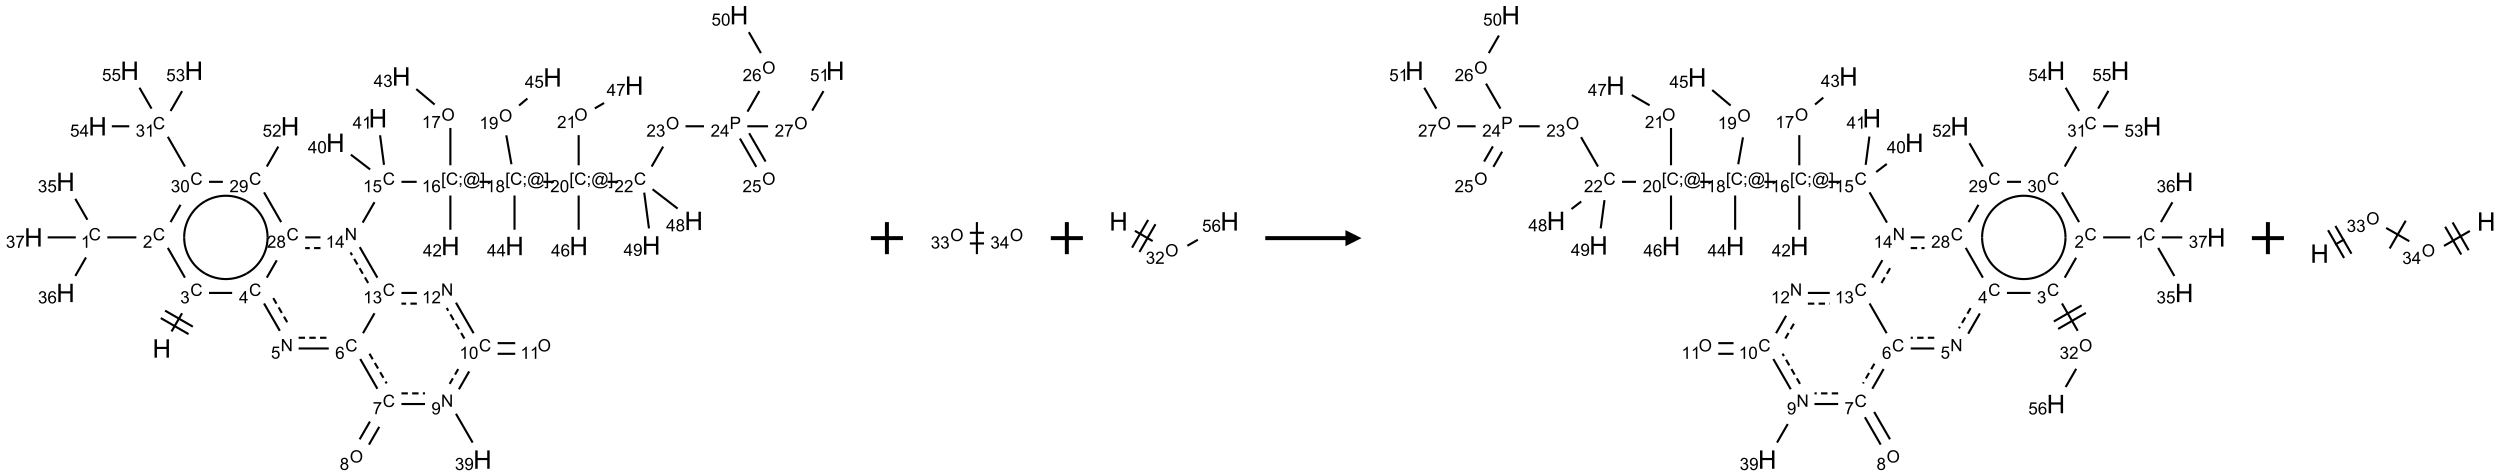 <?xml version="1.0" encoding="UTF-8"?>
<svg xmlns="http://www.w3.org/2000/svg" xmlns:xlink="http://www.w3.org/1999/xlink" width="1559" height="297" viewBox="0 0 1559 297">
<defs>
<g>
<g id="glyph-0-0">
<path d="M 2 0 L 2 -10 L 10 -10 L 10 0 Z M 2.25 -0.25 L 9.75 -0.25 L 9.75 -9.75 L 2.25 -9.75 Z M 2.25 -0.25 "/>
</g>
<g id="glyph-0-1">
<path d="M 1.281 0 L 1.281 -11.453 L 2.797 -11.453 L 2.797 -6.75 L 8.75 -6.75 L 8.75 -11.453 L 10.266 -11.453 L 10.266 0 L 8.75 0 L 8.75 -5.398 L 2.797 -5.398 L 2.797 0 Z M 1.281 0 "/>
</g>
<g id="glyph-1-0">
<path d="M 1.332 0 L 1.332 -6.668 L 6.668 -6.668 L 6.668 0 Z M 1.5 -0.168 L 6.5 -0.168 L 6.5 -6.5 L 1.5 -6.5 Z M 1.5 -0.168 "/>
</g>
<g id="glyph-1-1">
<path d="M 6.27 -2.676 L 7.281 -2.422 C 7.07 -1.594 6.688 -0.961 6.137 -0.523 C 5.586 -0.086 4.914 0.129 4.121 0.129 C 3.297 0.129 2.629 -0.039 2.113 -0.371 C 1.598 -0.707 1.203 -1.191 0.934 -1.828 C 0.664 -2.465 0.531 -3.145 0.531 -3.875 C 0.531 -4.672 0.684 -5.363 0.988 -5.957 C 1.293 -6.547 1.723 -6.996 2.285 -7.305 C 2.844 -7.613 3.461 -7.766 4.137 -7.766 C 4.898 -7.766 5.543 -7.57 6.062 -7.184 C 6.582 -6.793 6.945 -6.246 7.152 -5.543 L 6.156 -5.309 C 5.98 -5.863 5.723 -6.266 5.387 -6.52 C 5.051 -6.773 4.625 -6.902 4.113 -6.902 C 3.527 -6.902 3.039 -6.762 2.645 -6.48 C 2.25 -6.199 1.973 -5.82 1.812 -5.348 C 1.652 -4.871 1.574 -4.383 1.574 -3.879 C 1.574 -3.23 1.668 -2.664 1.855 -2.18 C 2.047 -1.695 2.34 -1.332 2.738 -1.094 C 3.137 -0.855 3.57 -0.734 4.035 -0.734 C 4.602 -0.734 5.082 -0.898 5.473 -1.223 C 5.867 -1.551 6.133 -2.035 6.27 -2.676 Z M 6.27 -2.676 "/>
</g>
<g id="glyph-1-2">
<path d="M 0.449 -2.016 L 1.387 -2.141 C 1.492 -1.609 1.676 -1.227 1.934 -0.992 C 2.191 -0.758 2.508 -0.641 2.879 -0.641 C 3.32 -0.641 3.695 -0.793 3.996 -1.098 C 4.301 -1.402 4.453 -1.781 4.453 -2.234 C 4.453 -2.664 4.312 -3.02 4.031 -3.301 C 3.75 -3.578 3.391 -3.719 2.957 -3.719 C 2.781 -3.719 2.562 -3.684 2.297 -3.613 L 2.402 -4.438 C 2.465 -4.43 2.516 -4.426 2.551 -4.426 C 2.949 -4.426 3.312 -4.531 3.629 -4.738 C 3.949 -4.949 4.109 -5.27 4.109 -5.703 C 4.109 -6.047 3.992 -6.332 3.762 -6.559 C 3.527 -6.785 3.227 -6.895 2.859 -6.895 C 2.496 -6.895 2.191 -6.781 1.949 -6.551 C 1.707 -6.324 1.547 -5.98 1.48 -5.52 L 0.543 -5.688 C 0.656 -6.316 0.918 -6.805 1.324 -7.148 C 1.73 -7.492 2.234 -7.668 2.84 -7.668 C 3.254 -7.668 3.641 -7.578 3.988 -7.398 C 4.34 -7.219 4.609 -6.977 4.793 -6.668 C 4.98 -6.359 5.074 -6.031 5.074 -5.684 C 5.074 -5.352 4.984 -5.051 4.809 -4.781 C 4.629 -4.512 4.367 -4.297 4.02 -4.137 C 4.473 -4.031 4.824 -3.816 5.074 -3.488 C 5.324 -3.16 5.449 -2.75 5.449 -2.254 C 5.449 -1.59 5.203 -1.023 4.719 -0.559 C 4.234 -0.098 3.617 0.137 2.875 0.137 C 2.203 0.137 1.648 -0.062 1.207 -0.465 C 0.762 -0.863 0.512 -1.379 0.449 -2.016 Z M 0.449 -2.016 "/>
</g>
<g id="glyph-1-3">
<path d="M 5.371 -0.902 L 5.371 0 L 0.324 0 C 0.316 -0.227 0.352 -0.441 0.434 -0.652 C 0.562 -0.996 0.766 -1.332 1.051 -1.668 C 1.332 -2 1.742 -2.387 2.277 -2.824 C 3.105 -3.504 3.668 -4.043 3.957 -4.441 C 4.25 -4.84 4.395 -5.215 4.395 -5.566 C 4.395 -5.938 4.262 -6.254 3.996 -6.508 C 3.73 -6.762 3.387 -6.891 2.957 -6.891 C 2.508 -6.891 2.145 -6.754 1.875 -6.484 C 1.605 -6.215 1.469 -5.84 1.465 -5.359 L 0.5 -5.457 C 0.566 -6.176 0.812 -6.727 1.246 -7.102 C 1.676 -7.477 2.254 -7.668 2.98 -7.668 C 3.711 -7.668 4.293 -7.465 4.719 -7.059 C 5.145 -6.652 5.359 -6.148 5.359 -5.547 C 5.359 -5.242 5.297 -4.941 5.172 -4.645 C 5.047 -4.352 4.84 -4.039 4.551 -3.715 C 4.262 -3.387 3.777 -2.938 3.105 -2.371 C 2.543 -1.898 2.18 -1.578 2.02 -1.41 C 1.859 -1.242 1.73 -1.07 1.625 -0.902 Z M 5.371 -0.902 "/>
</g>
<g id="glyph-1-4">
<path d="M 3.973 0 L 3.035 0 L 3.035 -5.973 C 2.809 -5.758 2.516 -5.543 2.148 -5.328 C 1.781 -5.113 1.453 -4.953 1.16 -4.844 L 1.16 -5.75 C 1.684 -5.996 2.145 -6.297 2.535 -6.645 C 2.93 -6.996 3.207 -7.336 3.371 -7.668 L 3.973 -7.668 Z M 3.973 0 "/>
</g>
<g id="glyph-1-5">
<path d="M 0.441 -2 L 1.426 -2.082 C 1.5 -1.605 1.668 -1.242 1.934 -1.004 C 2.199 -0.762 2.52 -0.641 2.895 -0.641 C 3.348 -0.641 3.73 -0.812 4.043 -1.152 C 4.355 -1.492 4.512 -1.941 4.512 -2.504 C 4.512 -3.039 4.359 -3.461 4.059 -3.77 C 3.758 -4.078 3.367 -4.234 2.879 -4.234 C 2.578 -4.234 2.305 -4.164 2.062 -4.027 C 1.82 -3.891 1.629 -3.715 1.488 -3.496 L 0.609 -3.609 L 1.348 -7.531 L 5.145 -7.531 L 5.145 -6.637 L 2.098 -6.637 L 1.688 -4.582 C 2.145 -4.902 2.625 -5.062 3.129 -5.062 C 3.797 -5.062 4.359 -4.832 4.816 -4.371 C 5.277 -3.91 5.504 -3.312 5.504 -2.59 C 5.504 -1.898 5.305 -1.301 4.902 -0.797 C 4.41 -0.18 3.742 0.129 2.895 0.129 C 2.199 0.129 1.633 -0.062 1.195 -0.453 C 0.758 -0.844 0.504 -1.359 0.441 -2 Z M 0.441 -2 "/>
</g>
<g id="glyph-1-6">
<path d="M 5.309 -5.766 L 4.375 -5.691 C 4.293 -6.059 4.172 -6.328 4.02 -6.496 C 3.766 -6.762 3.453 -6.895 3.082 -6.895 C 2.785 -6.895 2.523 -6.812 2.297 -6.645 C 2 -6.43 1.77 -6.117 1.598 -5.703 C 1.43 -5.289 1.34 -4.703 1.332 -3.938 C 1.559 -4.281 1.836 -4.535 2.16 -4.703 C 2.488 -4.871 2.828 -4.953 3.188 -4.953 C 3.812 -4.953 4.344 -4.723 4.785 -4.262 C 5.223 -3.801 5.441 -3.207 5.441 -2.48 C 5.441 -2 5.34 -1.555 5.133 -1.145 C 4.926 -0.73 4.641 -0.418 4.281 -0.199 C 3.922 0.02 3.512 0.129 3.051 0.129 C 2.27 0.129 1.633 -0.156 1.141 -0.73 C 0.648 -1.305 0.402 -2.254 0.402 -3.574 C 0.402 -5.051 0.672 -6.121 1.219 -6.793 C 1.695 -7.375 2.336 -7.668 3.141 -7.668 C 3.742 -7.668 4.234 -7.5 4.617 -7.16 C 5 -6.824 5.23 -6.359 5.309 -5.766 Z M 1.48 -2.473 C 1.48 -2.152 1.547 -1.844 1.684 -1.547 C 1.82 -1.25 2.016 -1.027 2.262 -0.871 C 2.508 -0.719 2.766 -0.641 3.035 -0.641 C 3.434 -0.641 3.773 -0.801 4.059 -1.121 C 4.344 -1.441 4.484 -1.875 4.484 -2.422 C 4.484 -2.949 4.344 -3.367 4.062 -3.668 C 3.781 -3.973 3.426 -4.125 3 -4.125 C 2.578 -4.125 2.219 -3.973 1.922 -3.668 C 1.625 -3.363 1.48 -2.969 1.48 -2.473 Z M 1.48 -2.473 "/>
</g>
<g id="glyph-1-7">
<path d="M 0.504 -6.637 L 0.504 -7.535 L 5.449 -7.535 L 5.449 -6.809 C 4.961 -6.289 4.48 -5.602 4.004 -4.746 C 3.527 -3.887 3.156 -3.004 2.895 -2.098 C 2.707 -1.461 2.59 -0.762 2.535 0 L 1.574 0 C 1.582 -0.602 1.703 -1.328 1.926 -2.176 C 2.152 -3.027 2.477 -3.848 2.898 -4.637 C 3.32 -5.426 3.77 -6.094 4.246 -6.637 Z M 0.504 -6.637 "/>
</g>
<g id="glyph-1-8">
<path d="M 0.441 -3.766 C 0.441 -4.668 0.535 -5.395 0.723 -5.945 C 0.906 -6.496 1.184 -6.922 1.551 -7.219 C 1.918 -7.516 2.375 -7.668 2.934 -7.668 C 3.344 -7.668 3.703 -7.586 4.012 -7.418 C 4.32 -7.254 4.574 -7.016 4.777 -6.707 C 4.977 -6.395 5.137 -6.016 5.25 -5.57 C 5.363 -5.125 5.422 -4.523 5.422 -3.766 C 5.422 -2.871 5.328 -2.148 5.145 -1.598 C 4.961 -1.047 4.688 -0.621 4.32 -0.32 C 3.953 -0.02 3.492 0.129 2.934 0.129 C 2.195 0.129 1.617 -0.133 1.199 -0.66 C 0.695 -1.297 0.441 -2.332 0.441 -3.766 Z M 1.406 -3.766 C 1.406 -2.512 1.555 -1.68 1.848 -1.262 C 2.141 -0.848 2.5 -0.641 2.934 -0.641 C 3.363 -0.641 3.727 -0.848 4.02 -1.266 C 4.312 -1.684 4.457 -2.516 4.457 -3.766 C 4.457 -5.023 4.312 -5.859 4.02 -6.27 C 3.727 -6.684 3.359 -6.891 2.922 -6.891 C 2.492 -6.891 2.148 -6.707 1.891 -6.344 C 1.566 -5.879 1.406 -5.02 1.406 -3.766 Z M 1.406 -3.766 "/>
</g>
<g id="glyph-1-9">
<path d="M 3.449 0 L 3.449 -1.828 L 0.137 -1.828 L 0.137 -2.688 L 3.621 -7.637 L 4.387 -7.637 L 4.387 -2.688 L 5.418 -2.688 L 5.418 -1.828 L 4.387 -1.828 L 4.387 0 Z M 3.449 -2.688 L 3.449 -6.129 L 1.059 -2.688 Z M 3.449 -2.688 "/>
</g>
<g id="glyph-1-10">
<path d="M 0.582 -1.766 L 1.484 -1.848 C 1.562 -1.426 1.707 -1.117 1.922 -0.926 C 2.137 -0.734 2.414 -0.641 2.75 -0.641 C 3.039 -0.641 3.289 -0.707 3.508 -0.84 C 3.727 -0.973 3.902 -1.148 4.043 -1.367 C 4.18 -1.586 4.297 -1.887 4.391 -2.262 C 4.484 -2.637 4.531 -3.016 4.531 -3.406 C 4.531 -3.449 4.531 -3.512 4.527 -3.594 C 4.34 -3.297 4.082 -3.055 3.758 -2.867 C 3.434 -2.68 3.082 -2.59 2.703 -2.59 C 2.07 -2.59 1.535 -2.816 1.098 -3.277 C 0.66 -3.734 0.441 -4.34 0.441 -5.09 C 0.441 -5.863 0.672 -6.484 1.129 -6.957 C 1.586 -7.43 2.156 -7.668 2.844 -7.668 C 3.34 -7.668 3.793 -7.531 4.207 -7.266 C 4.617 -7 4.93 -6.617 5.145 -6.121 C 5.355 -5.629 5.465 -4.91 5.465 -3.973 C 5.465 -2.996 5.359 -2.223 5.145 -1.645 C 4.934 -1.066 4.617 -0.625 4.199 -0.324 C 3.781 -0.02 3.293 0.129 2.73 0.129 C 2.133 0.129 1.645 -0.035 1.266 -0.367 C 0.887 -0.699 0.66 -1.164 0.582 -1.766 Z M 4.422 -5.137 C 4.422 -5.676 4.277 -6.102 3.992 -6.418 C 3.707 -6.734 3.359 -6.891 2.957 -6.891 C 2.543 -6.891 2.18 -6.719 1.871 -6.379 C 1.562 -6.039 1.406 -5.598 1.406 -5.059 C 1.406 -4.57 1.555 -4.176 1.848 -3.871 C 2.141 -3.566 2.5 -3.418 2.934 -3.418 C 3.367 -3.418 3.723 -3.57 4.004 -3.871 C 4.281 -4.176 4.422 -4.598 4.422 -5.137 Z M 4.422 -5.137 "/>
</g>
<g id="glyph-1-11">
<path d="M 1.887 -4.141 C 1.496 -4.281 1.207 -4.484 1.02 -4.75 C 0.832 -5.016 0.738 -5.328 0.738 -5.699 C 0.738 -6.254 0.938 -6.719 1.34 -7.098 C 1.738 -7.477 2.27 -7.668 2.934 -7.668 C 3.598 -7.668 4.137 -7.473 4.543 -7.086 C 4.949 -6.699 5.152 -6.227 5.152 -5.672 C 5.152 -5.316 5.059 -5.008 4.871 -4.746 C 4.688 -4.484 4.406 -4.281 4.027 -4.141 C 4.496 -3.988 4.852 -3.742 5.098 -3.402 C 5.34 -3.062 5.465 -2.656 5.465 -2.184 C 5.465 -1.531 5.234 -0.98 4.77 -0.535 C 4.309 -0.09 3.703 0.129 2.949 0.129 C 2.195 0.129 1.586 -0.094 1.125 -0.539 C 0.664 -0.984 0.434 -1.543 0.434 -2.207 C 0.434 -2.703 0.559 -3.121 0.809 -3.457 C 1.062 -3.793 1.422 -4.02 1.887 -4.141 Z M 1.699 -5.73 C 1.699 -5.367 1.812 -5.074 2.047 -4.844 C 2.281 -4.613 2.582 -4.5 2.953 -4.5 C 3.312 -4.5 3.609 -4.613 3.84 -4.84 C 4.07 -5.066 4.188 -5.348 4.188 -5.676 C 4.188 -6.02 4.07 -6.309 3.832 -6.543 C 3.594 -6.777 3.297 -6.895 2.941 -6.895 C 2.586 -6.895 2.289 -6.781 2.051 -6.551 C 1.816 -6.324 1.699 -6.047 1.699 -5.73 Z M 1.395 -2.203 C 1.395 -1.938 1.461 -1.676 1.586 -1.426 C 1.711 -1.176 1.902 -0.984 2.152 -0.848 C 2.402 -0.711 2.672 -0.641 2.957 -0.641 C 3.406 -0.641 3.777 -0.785 4.066 -1.074 C 4.359 -1.363 4.504 -1.727 4.504 -2.172 C 4.504 -2.625 4.355 -2.996 4.055 -3.293 C 3.754 -3.586 3.379 -3.734 2.926 -3.734 C 2.484 -3.734 2.121 -3.59 1.832 -3.297 C 1.543 -3.004 1.395 -2.641 1.395 -2.203 Z M 1.395 -2.203 "/>
</g>
<g id="glyph-1-12">
<path d="M 0.812 0 L 0.812 -7.637 L 1.848 -7.637 L 5.859 -1.641 L 5.859 -7.637 L 6.828 -7.637 L 6.828 0 L 5.793 0 L 1.781 -6 L 1.781 0 Z M 0.812 0 "/>
</g>
<g id="glyph-1-13">
<path d="M 0.516 -3.719 C 0.516 -4.984 0.855 -5.977 1.535 -6.695 C 2.215 -7.414 3.094 -7.77 4.172 -7.77 C 4.875 -7.77 5.512 -7.602 6.078 -7.266 C 6.645 -6.93 7.074 -6.461 7.371 -5.855 C 7.668 -5.254 7.816 -4.57 7.816 -3.809 C 7.816 -3.035 7.66 -2.34 7.348 -1.73 C 7.035 -1.117 6.594 -0.656 6.02 -0.34 C 5.449 -0.027 4.828 0.129 4.168 0.129 C 3.449 0.129 2.805 -0.043 2.238 -0.391 C 1.672 -0.738 1.246 -1.211 0.953 -1.812 C 0.66 -2.414 0.516 -3.047 0.516 -3.719 Z M 1.559 -3.703 C 1.559 -2.781 1.805 -2.059 2.301 -1.527 C 2.793 -1 3.414 -0.734 4.16 -0.734 C 4.922 -0.734 5.547 -1 6.039 -1.535 C 6.531 -2.07 6.777 -2.828 6.777 -3.812 C 6.777 -4.434 6.672 -4.977 6.461 -5.441 C 6.25 -5.902 5.945 -6.262 5.539 -6.52 C 5.133 -6.773 4.68 -6.902 4.176 -6.902 C 3.461 -6.902 2.848 -6.656 2.332 -6.164 C 1.816 -5.672 1.559 -4.852 1.559 -3.703 Z M 1.559 -3.703 "/>
</g>
<g id="glyph-1-14">
<path d="M 0.723 2.121 L 0.723 -7.637 L 2.793 -7.637 L 2.793 -6.859 L 1.66 -6.859 L 1.66 1.344 L 2.793 1.344 L 2.793 2.121 Z M 0.723 2.121 "/>
</g>
<g id="glyph-1-15">
<path d="M 0.949 -4.465 L 0.949 -5.531 L 2.016 -5.531 L 2.016 -4.465 Z M 0.949 0 L 0.949 -1.066 L 2.016 -1.066 L 2.016 0 C 2.016 0.391 1.945 0.711 1.809 0.949 C 1.668 1.191 1.449 1.379 1.145 1.512 L 0.887 1.109 C 1.082 1.023 1.23 0.895 1.324 0.727 C 1.418 0.559 1.469 0.316 1.48 0 Z M 0.949 0 "/>
</g>
<g id="glyph-1-16">
<path d="M 6.047 -0.848 C 5.82 -0.59 5.57 -0.379 5.289 -0.223 C 5.008 -0.062 4.73 0.016 4.449 0.016 C 4.141 0.016 3.84 -0.074 3.547 -0.254 C 3.254 -0.434 3.02 -0.715 2.836 -1.09 C 2.652 -1.465 2.562 -1.875 2.562 -2.324 C 2.562 -2.875 2.703 -3.43 2.988 -3.98 C 3.27 -4.535 3.621 -4.953 4.043 -5.23 C 4.461 -5.508 4.871 -5.645 5.266 -5.645 C 5.566 -5.645 5.855 -5.566 6.129 -5.41 C 6.402 -5.25 6.641 -5.012 6.84 -4.688 L 7.016 -5.496 L 7.949 -5.496 L 7.199 -2 C 7.094 -1.516 7.043 -1.246 7.043 -1.191 C 7.043 -1.098 7.078 -1.02 7.148 -0.949 C 7.219 -0.883 7.305 -0.848 7.406 -0.848 C 7.59 -0.848 7.832 -0.953 8.129 -1.168 C 8.527 -1.445 8.84 -1.816 9.07 -2.285 C 9.301 -2.75 9.418 -3.234 9.418 -3.73 C 9.418 -4.309 9.27 -4.852 8.973 -5.355 C 8.676 -5.859 8.23 -6.262 7.645 -6.562 C 7.055 -6.863 6.406 -7.016 5.691 -7.016 C 4.879 -7.016 4.137 -6.824 3.465 -6.445 C 2.793 -6.066 2.273 -5.52 1.902 -4.809 C 1.535 -4.098 1.348 -3.34 1.348 -2.527 C 1.348 -1.676 1.535 -0.941 1.902 -0.328 C 2.273 0.285 2.809 0.742 3.508 1.035 C 4.207 1.328 4.984 1.473 5.832 1.473 C 6.742 1.473 7.504 1.32 8.121 1.016 C 8.734 0.711 9.195 0.34 9.5 -0.098 L 10.441 -0.098 C 10.266 0.266 9.961 0.637 9.531 1.016 C 9.102 1.395 8.59 1.695 7.996 1.914 C 7.402 2.133 6.688 2.246 5.848 2.246 C 5.078 2.246 4.367 2.145 3.715 1.949 C 3.066 1.75 2.512 1.453 2.051 1.055 C 1.594 0.656 1.25 0.199 1.016 -0.316 C 0.723 -0.973 0.578 -1.684 0.578 -2.441 C 0.578 -3.289 0.75 -4.098 1.098 -4.863 C 1.523 -5.805 2.125 -6.527 2.902 -7.027 C 3.684 -7.527 4.629 -7.777 5.738 -7.777 C 6.602 -7.777 7.375 -7.602 8.059 -7.246 C 8.746 -6.895 9.285 -6.371 9.684 -5.672 C 10.02 -5.07 10.188 -4.418 10.188 -3.715 C 10.188 -2.707 9.832 -1.812 9.125 -1.031 C 8.492 -0.328 7.801 0.02 7.051 0.02 C 6.812 0.02 6.617 -0.016 6.473 -0.09 C 6.324 -0.16 6.215 -0.266 6.145 -0.402 C 6.102 -0.488 6.066 -0.637 6.047 -0.848 Z M 3.527 -2.262 C 3.527 -1.785 3.641 -1.414 3.863 -1.152 C 4.09 -0.887 4.348 -0.754 4.641 -0.754 C 4.836 -0.754 5.039 -0.812 5.254 -0.93 C 5.469 -1.047 5.676 -1.219 5.871 -1.449 C 6.066 -1.676 6.23 -1.969 6.355 -2.32 C 6.48 -2.672 6.543 -3.027 6.543 -3.379 C 6.543 -3.852 6.426 -4.219 6.191 -4.48 C 5.957 -4.738 5.672 -4.871 5.332 -4.871 C 5.109 -4.871 4.902 -4.812 4.707 -4.699 C 4.512 -4.586 4.32 -4.406 4.137 -4.156 C 3.953 -3.906 3.805 -3.602 3.691 -3.246 C 3.582 -2.887 3.527 -2.559 3.527 -2.262 Z M 3.527 -2.262 "/>
</g>
<g id="glyph-1-17">
<path d="M 2.27 2.121 L 0.203 2.121 L 0.203 1.344 L 1.332 1.344 L 1.332 -6.859 L 0.203 -6.859 L 0.203 -7.637 L 2.27 -7.637 Z M 2.27 2.121 "/>
</g>
<g id="glyph-1-18">
<path d="M 0.824 0 L 0.824 -7.637 L 3.703 -7.637 C 4.211 -7.637 4.598 -7.609 4.863 -7.562 C 5.238 -7.5 5.555 -7.383 5.809 -7.207 C 6.062 -7.031 6.266 -6.785 6.418 -6.469 C 6.574 -6.152 6.652 -5.805 6.652 -5.426 C 6.652 -4.777 6.445 -4.227 6.031 -3.777 C 5.617 -3.328 4.871 -3.105 3.793 -3.105 L 1.832 -3.105 L 1.832 0 Z M 1.832 -4.004 L 3.809 -4.004 C 4.461 -4.004 4.922 -4.125 5.199 -4.371 C 5.473 -4.613 5.609 -4.953 5.609 -5.395 C 5.609 -5.715 5.527 -5.988 5.367 -6.215 C 5.207 -6.441 4.992 -6.594 4.73 -6.668 C 4.559 -6.711 4.246 -6.734 3.785 -6.734 L 1.832 -6.734 Z M 1.832 -4.004 "/>
</g>
</g>
</defs>
<path fill="none" stroke-width="0.033" stroke-linecap="butt" stroke-linejoin="miter" stroke="rgb(0%, 0%, 0%)" stroke-opacity="1" stroke-miterlimit="10" d="M 2.153 4.931 L 2.317 4.647 " transform="matrix(40, 0, 0, 40, 20.854, 9.471)"/>
<path fill="none" stroke-width="0.033" stroke-linecap="butt" stroke-linejoin="miter" stroke="rgb(0%, 0%, 0%)" stroke-opacity="1" stroke-miterlimit="10" d="M 2.485 4.856 L 2.052 4.606 " transform="matrix(40, 0, 0, 40, 20.854, 9.471)"/>
<path fill="none" stroke-width="0.033" stroke-linecap="butt" stroke-linejoin="miter" stroke="rgb(0%, 0%, 0%)" stroke-opacity="1" stroke-miterlimit="10" d="M 2.418 4.972 L 1.985 4.722 " transform="matrix(40, 0, 0, 40, 20.854, 9.471)"/>
<path fill="none" stroke-width="0.033" stroke-linecap="butt" stroke-linejoin="miter" stroke="rgb(0%, 0%, 0%)" stroke-opacity="1" stroke-miterlimit="10" d="M 2.362 4.092 L 2.095 3.628 " transform="matrix(40, 0, 0, 40, 20.854, 9.471)"/>
<path fill="none" stroke-width="0.033" stroke-linecap="butt" stroke-linejoin="miter" stroke="rgb(0%, 0%, 0%)" stroke-opacity="1" stroke-miterlimit="10" d="M 1.604 3.464 L 1.152 3.464 " transform="matrix(40, 0, 0, 40, 20.854, 9.471)"/>
<path fill="none" stroke-width="0.033" stroke-linecap="butt" stroke-linejoin="miter" stroke="rgb(0%, 0%, 0%)" stroke-opacity="1" stroke-miterlimit="10" d="M 0.841 3.189 L 0.653 2.863 " transform="matrix(40, 0, 0, 40, 20.854, 9.471)"/>
<path fill="none" stroke-width="0.033" stroke-linecap="butt" stroke-linejoin="miter" stroke="rgb(0%, 0%, 0%)" stroke-opacity="1" stroke-miterlimit="10" d="M 0.819 3.777 L 0.653 4.065 " transform="matrix(40, 0, 0, 40, 20.854, 9.471)"/>
<path fill="none" stroke-width="0.033" stroke-linecap="butt" stroke-linejoin="miter" stroke="rgb(0%, 0%, 0%)" stroke-opacity="1" stroke-miterlimit="10" d="M 0.66 3.464 L 0.222 3.464 " transform="matrix(40, 0, 0, 40, 20.854, 9.471)"/>
<path fill="none" stroke-width="0.033" stroke-linecap="butt" stroke-linejoin="miter" stroke="rgb(0%, 0%, 0%)" stroke-opacity="1" stroke-miterlimit="10" d="M 2.138 3.226 L 2.293 2.956 " transform="matrix(40, 0, 0, 40, 20.854, 9.471)"/>
<path fill="none" stroke-width="0.033" stroke-linecap="butt" stroke-linejoin="miter" stroke="rgb(0%, 0%, 0%)" stroke-opacity="1" stroke-miterlimit="10" d="M 2.362 2.36 L 2.095 1.896 " transform="matrix(40, 0, 0, 40, 20.854, 9.471)"/>
<path fill="none" stroke-width="0.033" stroke-linecap="butt" stroke-linejoin="miter" stroke="rgb(0%, 0%, 0%)" stroke-opacity="1" stroke-miterlimit="10" d="M 2.138 1.494 L 2.317 1.184 " transform="matrix(40, 0, 0, 40, 20.854, 9.471)"/>
<path fill="none" stroke-width="0.033" stroke-linecap="butt" stroke-linejoin="miter" stroke="rgb(0%, 0%, 0%)" stroke-opacity="1" stroke-miterlimit="10" d="M 1.494 1.732 L 1.222 1.732 " transform="matrix(40, 0, 0, 40, 20.854, 9.471)"/>
<path fill="none" stroke-width="0.033" stroke-linecap="butt" stroke-linejoin="miter" stroke="rgb(0%, 0%, 0%)" stroke-opacity="1" stroke-miterlimit="10" d="M 1.841 1.457 L 1.653 1.131 " transform="matrix(40, 0, 0, 40, 20.854, 9.471)"/>
<path fill="none" stroke-width="0.033" stroke-linecap="butt" stroke-linejoin="miter" stroke="rgb(0%, 0%, 0%)" stroke-opacity="1" stroke-miterlimit="10" d="M 2.737 2.598 L 2.953 2.598 " transform="matrix(40, 0, 0, 40, 20.854, 9.471)"/>
<path fill="none" stroke-width="0.033" stroke-linecap="butt" stroke-linejoin="miter" stroke="rgb(0%, 0%, 0%)" stroke-opacity="1" stroke-miterlimit="10" d="M 3.638 2.36 L 3.817 2.049 " transform="matrix(40, 0, 0, 40, 20.854, 9.471)"/>
<path fill="none" stroke-width="0.033" stroke-linecap="butt" stroke-linejoin="miter" stroke="rgb(0%, 0%, 0%)" stroke-opacity="1" stroke-miterlimit="10" d="M 3.595 2.762 L 3.862 3.226 " transform="matrix(40, 0, 0, 40, 20.854, 9.471)"/>
<path fill="none" stroke-width="0.033" stroke-linecap="butt" stroke-linejoin="miter" stroke="rgb(0%, 0%, 0%)" stroke-opacity="1" stroke-miterlimit="10" d="M 3.793 3.822 L 3.638 4.092 " transform="matrix(40, 0, 0, 40, 20.854, 9.471)"/>
<path fill="none" stroke-width="0.033" stroke-linecap="butt" stroke-linejoin="miter" stroke="rgb(0%, 0%, 0%)" stroke-opacity="1" stroke-miterlimit="10" d="M 3.098 4.33 L 2.737 4.33 " transform="matrix(40, 0, 0, 40, 20.854, 9.471)"/>
<path fill="none" stroke-width="0.033" stroke-linecap="butt" stroke-linejoin="miter" stroke="rgb(0%, 0%, 0%)" stroke-opacity="1" stroke-miterlimit="10" d="M 3.595 4.494 L 3.841 4.921 " transform="matrix(40, 0, 0, 40, 20.854, 9.471)"/>
<path fill="none" stroke-width="0.033" stroke-linecap="butt" stroke-linejoin="miter" stroke="rgb(0%, 0%, 0%)" stroke-opacity="1" stroke-dasharray="0.1 0.067" stroke-dashoffset="0.167" stroke-miterlimit="10" d="M 3.739 4.411 L 3.986 4.838 " transform="matrix(40, 0, 0, 40, 20.854, 9.471)"/>
<path fill="none" stroke-width="0.033" stroke-linecap="butt" stroke-linejoin="miter" stroke="rgb(0%, 0%, 0%)" stroke-opacity="1" stroke-miterlimit="10" d="M 4.134 5.196 L 4.604 5.196 " transform="matrix(40, 0, 0, 40, 20.854, 9.471)"/>
<path fill="none" stroke-width="0.033" stroke-linecap="butt" stroke-linejoin="miter" stroke="rgb(0%, 0%, 0%)" stroke-opacity="1" stroke-dasharray="0.1 0.067" stroke-dashoffset="0.167" stroke-miterlimit="10" d="M 4.134 5.029 L 4.604 5.029 " transform="matrix(40, 0, 0, 40, 20.854, 9.471)"/>
<path fill="none" stroke-width="0.033" stroke-linecap="butt" stroke-linejoin="miter" stroke="rgb(0%, 0%, 0%)" stroke-opacity="1" stroke-miterlimit="10" d="M 5.095 5.36 L 5.362 5.824 " transform="matrix(40, 0, 0, 40, 20.854, 9.471)"/>
<path fill="none" stroke-width="0.033" stroke-linecap="butt" stroke-linejoin="miter" stroke="rgb(0%, 0%, 0%)" stroke-opacity="1" stroke-dasharray="0.1 0.067" stroke-dashoffset="0.167" stroke-miterlimit="10" d="M 5.239 5.277 L 5.507 5.741 " transform="matrix(40, 0, 0, 40, 20.854, 9.471)"/>
<path fill="none" stroke-width="0.033" stroke-linecap="butt" stroke-linejoin="miter" stroke="rgb(0%, 0%, 0%)" stroke-opacity="1" stroke-miterlimit="10" d="M 5.246 6.335 L 5.086 6.612 " transform="matrix(40, 0, 0, 40, 20.854, 9.471)"/>
<path fill="none" stroke-width="0.033" stroke-linecap="butt" stroke-linejoin="miter" stroke="rgb(0%, 0%, 0%)" stroke-opacity="1" stroke-miterlimit="10" d="M 5.391 6.418 L 5.231 6.695 " transform="matrix(40, 0, 0, 40, 20.854, 9.471)"/>
<path fill="none" stroke-width="0.033" stroke-linecap="butt" stroke-linejoin="miter" stroke="rgb(0%, 0%, 0%)" stroke-opacity="1" stroke-miterlimit="10" d="M 5.737 6.062 L 6.105 6.062 " transform="matrix(40, 0, 0, 40, 20.854, 9.471)"/>
<path fill="none" stroke-width="0.033" stroke-linecap="butt" stroke-linejoin="miter" stroke="rgb(0%, 0%, 0%)" stroke-opacity="1" stroke-dasharray="0.1 0.067" stroke-dashoffset="0.167" stroke-miterlimit="10" d="M 5.737 5.896 L 6.105 5.896 " transform="matrix(40, 0, 0, 40, 20.854, 9.471)"/>
<path fill="none" stroke-width="0.033" stroke-linecap="butt" stroke-linejoin="miter" stroke="rgb(0%, 0%, 0%)" stroke-opacity="1" stroke-miterlimit="10" d="M 6.587 6.214 L 6.847 6.663 " transform="matrix(40, 0, 0, 40, 20.854, 9.471)"/>
<path fill="none" stroke-width="0.033" stroke-linecap="butt" stroke-linejoin="miter" stroke="rgb(0%, 0%, 0%)" stroke-opacity="1" stroke-miterlimit="10" d="M 6.633 5.832 L 6.793 5.554 " transform="matrix(40, 0, 0, 40, 20.854, 9.471)"/>
<path fill="none" stroke-width="0.033" stroke-linecap="butt" stroke-linejoin="miter" stroke="rgb(0%, 0%, 0%)" stroke-opacity="1" stroke-dasharray="0.1 0.067" stroke-dashoffset="0.167" stroke-miterlimit="10" d="M 6.489 5.748 L 6.649 5.471 " transform="matrix(40, 0, 0, 40, 20.854, 9.471)"/>
<path fill="none" stroke-width="0.033" stroke-linecap="butt" stroke-linejoin="miter" stroke="rgb(0%, 0%, 0%)" stroke-opacity="1" stroke-miterlimit="10" d="M 7.237 5.279 L 7.511 5.279 " transform="matrix(40, 0, 0, 40, 20.854, 9.471)"/>
<path fill="none" stroke-width="0.033" stroke-linecap="butt" stroke-linejoin="miter" stroke="rgb(0%, 0%, 0%)" stroke-opacity="1" stroke-miterlimit="10" d="M 7.237 5.113 L 7.511 5.113 " transform="matrix(40, 0, 0, 40, 20.854, 9.471)"/>
<path fill="none" stroke-width="0.033" stroke-linecap="butt" stroke-linejoin="miter" stroke="rgb(0%, 0%, 0%)" stroke-opacity="1" stroke-miterlimit="10" d="M 6.862 4.958 L 6.587 4.482 " transform="matrix(40, 0, 0, 40, 20.854, 9.471)"/>
<path fill="none" stroke-width="0.033" stroke-linecap="butt" stroke-linejoin="miter" stroke="rgb(0%, 0%, 0%)" stroke-opacity="1" stroke-dasharray="0.1 0.067" stroke-dashoffset="0.167" stroke-miterlimit="10" d="M 6.718 5.041 L 6.443 4.565 " transform="matrix(40, 0, 0, 40, 20.854, 9.471)"/>
<path fill="none" stroke-width="0.033" stroke-linecap="butt" stroke-linejoin="miter" stroke="rgb(0%, 0%, 0%)" stroke-opacity="1" stroke-miterlimit="10" d="M 5.977 4.33 L 5.737 4.33 " transform="matrix(40, 0, 0, 40, 20.854, 9.471)"/>
<path fill="none" stroke-width="0.033" stroke-linecap="butt" stroke-linejoin="miter" stroke="rgb(0%, 0%, 0%)" stroke-opacity="1" stroke-dasharray="0.1 0.067" stroke-dashoffset="0.167" stroke-miterlimit="10" d="M 5.977 4.497 L 5.737 4.497 " transform="matrix(40, 0, 0, 40, 20.854, 9.471)"/>
<path fill="none" stroke-width="0.033" stroke-linecap="butt" stroke-linejoin="miter" stroke="rgb(0%, 0%, 0%)" stroke-opacity="1" stroke-miterlimit="10" d="M 5.317 4.647 L 5.138 4.958 " transform="matrix(40, 0, 0, 40, 20.854, 9.471)"/>
<path fill="none" stroke-width="0.033" stroke-linecap="butt" stroke-linejoin="miter" stroke="rgb(0%, 0%, 0%)" stroke-opacity="1" stroke-miterlimit="10" d="M 5.362 4.092 L 5.087 3.616 " transform="matrix(40, 0, 0, 40, 20.854, 9.471)"/>
<path fill="none" stroke-width="0.033" stroke-linecap="butt" stroke-linejoin="miter" stroke="rgb(0%, 0%, 0%)" stroke-opacity="1" stroke-dasharray="0.1 0.067" stroke-dashoffset="0.167" stroke-miterlimit="10" d="M 5.218 4.175 L 4.943 3.699 " transform="matrix(40, 0, 0, 40, 20.854, 9.471)"/>
<path fill="none" stroke-width="0.033" stroke-linecap="butt" stroke-linejoin="miter" stroke="rgb(0%, 0%, 0%)" stroke-opacity="1" stroke-miterlimit="10" d="M 4.475 3.464 L 4.237 3.464 " transform="matrix(40, 0, 0, 40, 20.854, 9.471)"/>
<path fill="none" stroke-width="0.033" stroke-linecap="butt" stroke-linejoin="miter" stroke="rgb(0%, 0%, 0%)" stroke-opacity="1" stroke-dasharray="0.1 0.067" stroke-dashoffset="0.167" stroke-miterlimit="10" d="M 4.475 3.631 L 4.237 3.631 " transform="matrix(40, 0, 0, 40, 20.854, 9.471)"/>
<path fill="none" stroke-width="0.033" stroke-linecap="butt" stroke-linejoin="miter" stroke="rgb(0%, 0%, 0%)" stroke-opacity="1" stroke-miterlimit="10" d="M 5.133 3.234 L 5.317 2.915 " transform="matrix(40, 0, 0, 40, 20.854, 9.471)"/>
<path fill="none" stroke-width="0.033" stroke-linecap="butt" stroke-linejoin="miter" stroke="rgb(0%, 0%, 0%)" stroke-opacity="1" stroke-miterlimit="10" d="M 5.737 2.598 L 5.975 2.598 " transform="matrix(40, 0, 0, 40, 20.854, 9.471)"/>
<path fill="none" stroke-width="0.033" stroke-linecap="butt" stroke-linejoin="miter" stroke="rgb(0%, 0%, 0%)" stroke-opacity="1" stroke-miterlimit="10" d="M 6.5 2.34 L 6.5 1.758 " transform="matrix(40, 0, 0, 40, 20.854, 9.471)"/>
<path fill="none" stroke-width="0.033" stroke-linecap="butt" stroke-linejoin="miter" stroke="rgb(0%, 0%, 0%)" stroke-opacity="1" stroke-miterlimit="10" d="M 6.255 1.393 L 5.968 1.152 " transform="matrix(40, 0, 0, 40, 20.854, 9.471)"/>
<path fill="none" stroke-width="0.033" stroke-linecap="butt" stroke-linejoin="miter" stroke="rgb(0%, 0%, 0%)" stroke-opacity="1" stroke-miterlimit="10" d="M 6.955 2.598 L 7.122 2.598 " transform="matrix(40, 0, 0, 40, 20.854, 9.471)"/>
<path fill="none" stroke-width="0.033" stroke-linecap="butt" stroke-linejoin="miter" stroke="rgb(0%, 0%, 0%)" stroke-opacity="1" stroke-miterlimit="10" d="M 7.452 2.324 L 7.372 1.873 " transform="matrix(40, 0, 0, 40, 20.854, 9.471)"/>
<path fill="none" stroke-width="0.033" stroke-linecap="butt" stroke-linejoin="miter" stroke="rgb(0%, 0%, 0%)" stroke-opacity="1" stroke-miterlimit="10" d="M 7.571 1.408 L 7.701 1.299 " transform="matrix(40, 0, 0, 40, 20.854, 9.471)"/>
<path fill="none" stroke-width="0.033" stroke-linecap="butt" stroke-linejoin="miter" stroke="rgb(0%, 0%, 0%)" stroke-opacity="1" stroke-miterlimit="10" d="M 7.948 2.598 L 8.114 2.598 " transform="matrix(40, 0, 0, 40, 20.854, 9.471)"/>
<path fill="none" stroke-width="0.033" stroke-linecap="butt" stroke-linejoin="miter" stroke="rgb(0%, 0%, 0%)" stroke-opacity="1" stroke-miterlimit="10" d="M 8.5 2.34 L 8.5 1.87 " transform="matrix(40, 0, 0, 40, 20.854, 9.471)"/>
<path fill="none" stroke-width="0.033" stroke-linecap="butt" stroke-linejoin="miter" stroke="rgb(0%, 0%, 0%)" stroke-opacity="1" stroke-miterlimit="10" d="M 8.752 1.453 L 8.896 1.369 " transform="matrix(40, 0, 0, 40, 20.854, 9.471)"/>
<path fill="none" stroke-width="0.033" stroke-linecap="butt" stroke-linejoin="miter" stroke="rgb(0%, 0%, 0%)" stroke-opacity="1" stroke-miterlimit="10" d="M 8.948 2.598 L 9.115 2.598 " transform="matrix(40, 0, 0, 40, 20.854, 9.471)"/>
<path fill="none" stroke-width="0.033" stroke-linecap="butt" stroke-linejoin="miter" stroke="rgb(0%, 0%, 0%)" stroke-opacity="1" stroke-miterlimit="10" d="M 9.638 2.36 L 9.817 2.049 " transform="matrix(40, 0, 0, 40, 20.854, 9.471)"/>
<path fill="none" stroke-width="0.033" stroke-linecap="butt" stroke-linejoin="miter" stroke="rgb(0%, 0%, 0%)" stroke-opacity="1" stroke-miterlimit="10" d="M 10.166 1.732 L 10.454 1.732 " transform="matrix(40, 0, 0, 40, 20.854, 9.471)"/>
<path fill="none" stroke-width="0.033" stroke-linecap="butt" stroke-linejoin="miter" stroke="rgb(0%, 0%, 0%)" stroke-opacity="1" stroke-miterlimit="10" d="M 11.014 1.923 L 11.269 2.365 " transform="matrix(40, 0, 0, 40, 20.854, 9.471)"/>
<path fill="none" stroke-width="0.033" stroke-linecap="butt" stroke-linejoin="miter" stroke="rgb(0%, 0%, 0%)" stroke-opacity="1" stroke-miterlimit="10" d="M 11.158 1.84 L 11.414 2.282 " transform="matrix(40, 0, 0, 40, 20.854, 9.471)"/>
<path fill="none" stroke-width="0.033" stroke-linecap="butt" stroke-linejoin="miter" stroke="rgb(0%, 0%, 0%)" stroke-opacity="1" stroke-miterlimit="10" d="M 11.132 1.504 L 11.317 1.182 " transform="matrix(40, 0, 0, 40, 20.854, 9.471)"/>
<path fill="none" stroke-width="0.033" stroke-linecap="butt" stroke-linejoin="miter" stroke="rgb(0%, 0%, 0%)" stroke-opacity="1" stroke-miterlimit="10" d="M 11.341 0.591 L 11.153 0.265 " transform="matrix(40, 0, 0, 40, 20.854, 9.471)"/>
<path fill="none" stroke-width="0.033" stroke-linecap="butt" stroke-linejoin="miter" stroke="rgb(0%, 0%, 0%)" stroke-opacity="1" stroke-miterlimit="10" d="M 11.129 1.732 L 11.453 1.732 " transform="matrix(40, 0, 0, 40, 20.854, 9.471)"/>
<path fill="none" stroke-width="0.033" stroke-linecap="butt" stroke-linejoin="miter" stroke="rgb(0%, 0%, 0%)" stroke-opacity="1" stroke-miterlimit="10" d="M 12.141 1.488 L 12.317 1.183 " transform="matrix(40, 0, 0, 40, 20.854, 9.471)"/>
<path fill="none" stroke-width="0.033" stroke-linecap="butt" stroke-linejoin="miter" stroke="rgb(0%, 0%, 0%)" stroke-opacity="1" stroke-miterlimit="10" d="M 9.652 2.714 L 10.043 3.015 " transform="matrix(40, 0, 0, 40, 20.854, 9.471)"/>
<path fill="none" stroke-width="0.033" stroke-linecap="butt" stroke-linejoin="miter" stroke="rgb(0%, 0%, 0%)" stroke-opacity="1" stroke-miterlimit="10" d="M 9.522 2.766 L 9.596 3.324 " transform="matrix(40, 0, 0, 40, 20.854, 9.471)"/>
<path fill="none" stroke-width="0.033" stroke-linecap="butt" stroke-linejoin="miter" stroke="rgb(0%, 0%, 0%)" stroke-opacity="1" stroke-miterlimit="10" d="M 8.5 2.811 L 8.5 3.345 " transform="matrix(40, 0, 0, 40, 20.854, 9.471)"/>
<path fill="none" stroke-width="0.033" stroke-linecap="butt" stroke-linejoin="miter" stroke="rgb(0%, 0%, 0%)" stroke-opacity="1" stroke-miterlimit="10" d="M 7.5 2.811 L 7.5 3.345 " transform="matrix(40, 0, 0, 40, 20.854, 9.471)"/>
<path fill="none" stroke-width="0.033" stroke-linecap="butt" stroke-linejoin="miter" stroke="rgb(0%, 0%, 0%)" stroke-opacity="1" stroke-miterlimit="10" d="M 6.5 2.811 L 6.5 3.345 " transform="matrix(40, 0, 0, 40, 20.854, 9.471)"/>
<path fill="none" stroke-width="0.033" stroke-linecap="butt" stroke-linejoin="miter" stroke="rgb(0%, 0%, 0%)" stroke-opacity="1" stroke-miterlimit="10" d="M 5.249 2.405 L 4.948 2.174 " transform="matrix(40, 0, 0, 40, 20.854, 9.471)"/>
<path fill="none" stroke-width="0.033" stroke-linecap="butt" stroke-linejoin="miter" stroke="rgb(0%, 0%, 0%)" stroke-opacity="1" stroke-miterlimit="10" d="M 5.465 2.333 L 5.404 1.872 " transform="matrix(40, 0, 0, 40, 20.854, 9.471)"/>
<path fill="none" stroke-width="0.033" stroke-linecap="butt" stroke-linejoin="miter" stroke="rgb(0%, 0%, 0%)" stroke-opacity="1" stroke-miterlimit="10" d="M 2.675 4.027 C 2.474 3.911 2.35 3.696 2.35 3.464 " transform="matrix(40, 0, 0, 40, 20.854, 9.471)"/>
<path fill="none" stroke-width="0.033" stroke-linecap="butt" stroke-linejoin="miter" stroke="rgb(0%, 0%, 0%)" stroke-opacity="1" stroke-miterlimit="10" d="M 3.325 4.027 C 3.124 4.143 2.876 4.143 2.675 4.027 " transform="matrix(40, 0, 0, 40, 20.854, 9.471)"/>
<path fill="none" stroke-width="0.033" stroke-linecap="butt" stroke-linejoin="miter" stroke="rgb(0%, 0%, 0%)" stroke-opacity="1" stroke-miterlimit="10" d="M 3.65 3.464 C 3.65 3.696 3.526 3.911 3.325 4.027 " transform="matrix(40, 0, 0, 40, 20.854, 9.471)"/>
<path fill="none" stroke-width="0.033" stroke-linecap="butt" stroke-linejoin="miter" stroke="rgb(0%, 0%, 0%)" stroke-opacity="1" stroke-miterlimit="10" d="M 3.325 2.902 C 3.526 3.018 3.65 3.232 3.65 3.464 " transform="matrix(40, 0, 0, 40, 20.854, 9.471)"/>
<path fill="none" stroke-width="0.033" stroke-linecap="butt" stroke-linejoin="miter" stroke="rgb(0%, 0%, 0%)" stroke-opacity="1" stroke-miterlimit="10" d="M 2.675 2.902 C 2.876 2.786 3.124 2.786 3.325 2.902 " transform="matrix(40, 0, 0, 40, 20.854, 9.471)"/>
<path fill="none" stroke-width="0.033" stroke-linecap="butt" stroke-linejoin="miter" stroke="rgb(0%, 0%, 0%)" stroke-opacity="1" stroke-miterlimit="10" d="M 2.35 3.464 C 2.35 3.232 2.474 3.018 2.675 2.902 " transform="matrix(40, 0, 0, 40, 20.854, 9.471)"/>
<g fill="rgb(0%, 0%, 0%)" fill-opacity="1">
<use xlink:href="#glyph-0-1" x="95.082" y="223.043"/>
</g>
<g fill="rgb(0%, 0%, 0%)" fill-opacity="1">
<use xlink:href="#glyph-1-1" x="118.637" y="184.52"/>
</g>
<g fill="rgb(0%, 0%, 0%)" fill-opacity="1">
<use xlink:href="#glyph-1-2" x="112.383" y="189.156"/>
</g>
<g fill="rgb(0%, 0%, 0%)" fill-opacity="1">
<use xlink:href="#glyph-1-1" x="95.262" y="149.879"/>
</g>
<g fill="rgb(0%, 0%, 0%)" fill-opacity="1">
<use xlink:href="#glyph-1-3" x="89.09" y="154.516"/>
</g>
<g fill="rgb(0%, 0%, 0%)" fill-opacity="1">
<use xlink:href="#glyph-1-1" x="55.262" y="149.879"/>
</g>
<g fill="rgb(0%, 0%, 0%)" fill-opacity="1">
<use xlink:href="#glyph-1-4" x="50.48" y="154.516"/>
</g>
<g fill="rgb(0%, 0%, 0%)" fill-opacity="1">
<use xlink:href="#glyph-0-1" x="35.082" y="119.121"/>
</g>
<g fill="rgb(0%, 0%, 0%)" fill-opacity="1">
<use xlink:href="#glyph-1-2" x="23.59" y="119.914"/>
<use xlink:href="#glyph-1-5" x="29.522" y="119.914"/>
</g>
<g fill="rgb(0%, 0%, 0%)" fill-opacity="1">
<use xlink:href="#glyph-0-1" x="35.082" y="188.402"/>
</g>
<g fill="rgb(0%, 0%, 0%)" fill-opacity="1">
<use xlink:href="#glyph-1-2" x="23.652" y="189.195"/>
<use xlink:href="#glyph-1-6" x="29.585" y="189.195"/>
</g>
<g fill="rgb(0%, 0%, 0%)" fill-opacity="1">
<use xlink:href="#glyph-0-1" x="15.082" y="153.762"/>
</g>
<g fill="rgb(0%, 0%, 0%)" fill-opacity="1">
<use xlink:href="#glyph-1-2" x="3.648" y="154.555"/>
<use xlink:href="#glyph-1-7" x="9.581" y="154.555"/>
</g>
<g fill="rgb(0%, 0%, 0%)" fill-opacity="1">
<use xlink:href="#glyph-1-1" x="118.637" y="115.238"/>
</g>
<g fill="rgb(0%, 0%, 0%)" fill-opacity="1">
<use xlink:href="#glyph-1-2" x="106.477" y="119.875"/>
<use xlink:href="#glyph-1-8" x="112.409" y="119.875"/>
</g>
<g fill="rgb(0%, 0%, 0%)" fill-opacity="1">
<use xlink:href="#glyph-1-1" x="95.262" y="80.598"/>
</g>
<g fill="rgb(0%, 0%, 0%)" fill-opacity="1">
<use xlink:href="#glyph-1-2" x="84.551" y="85.234"/>
<use xlink:href="#glyph-1-4" x="90.483" y="85.234"/>
</g>
<g fill="rgb(0%, 0%, 0%)" fill-opacity="1">
<use xlink:href="#glyph-0-1" x="115.082" y="49.84"/>
</g>
<g fill="rgb(0%, 0%, 0%)" fill-opacity="1">
<use xlink:href="#glyph-1-5" x="103.645" y="50.633"/>
<use xlink:href="#glyph-1-2" x="109.577" y="50.633"/>
</g>
<g fill="rgb(0%, 0%, 0%)" fill-opacity="1">
<use xlink:href="#glyph-0-1" x="55.082" y="84.48"/>
</g>
<g fill="rgb(0%, 0%, 0%)" fill-opacity="1">
<use xlink:href="#glyph-1-5" x="43.676" y="85.242"/>
<use xlink:href="#glyph-1-9" x="49.608" y="85.242"/>
</g>
<g fill="rgb(0%, 0%, 0%)" fill-opacity="1">
<use xlink:href="#glyph-0-1" x="75.082" y="49.84"/>
</g>
<g fill="rgb(0%, 0%, 0%)" fill-opacity="1">
<use xlink:href="#glyph-1-5" x="63.59" y="50.5"/>
<use xlink:href="#glyph-1-5" x="69.522" y="50.5"/>
</g>
<g fill="rgb(0%, 0%, 0%)" fill-opacity="1">
<use xlink:href="#glyph-1-1" x="155.262" y="115.238"/>
</g>
<g fill="rgb(0%, 0%, 0%)" fill-opacity="1">
<use xlink:href="#glyph-1-3" x="143.062" y="119.875"/>
<use xlink:href="#glyph-1-10" x="148.995" y="119.875"/>
</g>
<g fill="rgb(0%, 0%, 0%)" fill-opacity="1">
<use xlink:href="#glyph-0-1" x="175.082" y="84.48"/>
</g>
<g fill="rgb(0%, 0%, 0%)" fill-opacity="1">
<use xlink:href="#glyph-1-5" x="163.723" y="85.273"/>
<use xlink:href="#glyph-1-3" x="169.655" y="85.273"/>
</g>
<g fill="rgb(0%, 0%, 0%)" fill-opacity="1">
<use xlink:href="#glyph-1-1" x="178.637" y="149.879"/>
</g>
<g fill="rgb(0%, 0%, 0%)" fill-opacity="1">
<use xlink:href="#glyph-1-3" x="166.438" y="154.516"/>
<use xlink:href="#glyph-1-11" x="172.37" y="154.516"/>
</g>
<g fill="rgb(0%, 0%, 0%)" fill-opacity="1">
<use xlink:href="#glyph-1-1" x="155.262" y="184.52"/>
</g>
<g fill="rgb(0%, 0%, 0%)" fill-opacity="1">
<use xlink:href="#glyph-1-9" x="149.039" y="189.125"/>
</g>
<g fill="rgb(0%, 0%, 0%)" fill-opacity="1">
<use xlink:href="#glyph-1-12" x="174.98" y="219.027"/>
</g>
<g fill="rgb(0%, 0%, 0%)" fill-opacity="1">
<use xlink:href="#glyph-1-5" x="168.949" y="223.664"/>
</g>
<g fill="rgb(0%, 0%, 0%)" fill-opacity="1">
<use xlink:href="#glyph-1-1" x="215.262" y="219.16"/>
</g>
<g fill="rgb(0%, 0%, 0%)" fill-opacity="1">
<use xlink:href="#glyph-1-6" x="209.016" y="223.797"/>
</g>
<g fill="rgb(0%, 0%, 0%)" fill-opacity="1">
<use xlink:href="#glyph-1-1" x="238.637" y="253.801"/>
</g>
<g fill="rgb(0%, 0%, 0%)" fill-opacity="1">
<use xlink:href="#glyph-1-7" x="232.383" y="258.309"/>
</g>
<g fill="rgb(0%, 0%, 0%)" fill-opacity="1">
<use xlink:href="#glyph-1-13" x="218.098" y="288.449"/>
</g>
<g fill="rgb(0%, 0%, 0%)" fill-opacity="1">
<use xlink:href="#glyph-1-11" x="211.816" y="293.078"/>
</g>
<g fill="rgb(0%, 0%, 0%)" fill-opacity="1">
<use xlink:href="#glyph-1-12" x="274.98" y="253.668"/>
</g>
<g fill="rgb(0%, 0%, 0%)" fill-opacity="1">
<use xlink:href="#glyph-1-10" x="268.992" y="258.438"/>
</g>
<g fill="rgb(0%, 0%, 0%)" fill-opacity="1">
<use xlink:href="#glyph-0-1" x="295.082" y="292.328"/>
</g>
<g fill="rgb(0%, 0%, 0%)" fill-opacity="1">
<use xlink:href="#glyph-1-2" x="283.633" y="293.117"/>
<use xlink:href="#glyph-1-10" x="289.565" y="293.117"/>
</g>
<g fill="rgb(0%, 0%, 0%)" fill-opacity="1">
<use xlink:href="#glyph-1-1" x="298.637" y="219.16"/>
</g>
<g fill="rgb(0%, 0%, 0%)" fill-opacity="1">
<use xlink:href="#glyph-1-4" x="286.477" y="223.797"/>
<use xlink:href="#glyph-1-8" x="292.409" y="223.797"/>
</g>
<g fill="rgb(0%, 0%, 0%)" fill-opacity="1">
<use xlink:href="#glyph-1-13" x="335.277" y="219.164"/>
</g>
<g fill="rgb(0%, 0%, 0%)" fill-opacity="1">
<use xlink:href="#glyph-1-4" x="324.551" y="223.797"/>
<use xlink:href="#glyph-1-4" x="330.483" y="223.797"/>
</g>
<g fill="rgb(0%, 0%, 0%)" fill-opacity="1">
<use xlink:href="#glyph-1-12" x="274.98" y="184.387"/>
</g>
<g fill="rgb(0%, 0%, 0%)" fill-opacity="1">
<use xlink:href="#glyph-1-4" x="263.152" y="189.156"/>
<use xlink:href="#glyph-1-3" x="269.085" y="189.156"/>
</g>
<g fill="rgb(0%, 0%, 0%)" fill-opacity="1">
<use xlink:href="#glyph-1-1" x="238.637" y="184.52"/>
</g>
<g fill="rgb(0%, 0%, 0%)" fill-opacity="1">
<use xlink:href="#glyph-1-4" x="226.449" y="189.156"/>
<use xlink:href="#glyph-1-2" x="232.382" y="189.156"/>
</g>
<g fill="rgb(0%, 0%, 0%)" fill-opacity="1">
<use xlink:href="#glyph-1-12" x="214.98" y="149.746"/>
</g>
<g fill="rgb(0%, 0%, 0%)" fill-opacity="1">
<use xlink:href="#glyph-1-4" x="203.105" y="154.516"/>
<use xlink:href="#glyph-1-9" x="209.038" y="154.516"/>
</g>
<g fill="rgb(0%, 0%, 0%)" fill-opacity="1">
<use xlink:href="#glyph-1-1" x="238.637" y="115.238"/>
</g>
<g fill="rgb(0%, 0%, 0%)" fill-opacity="1">
<use xlink:href="#glyph-1-4" x="226.395" y="119.875"/>
<use xlink:href="#glyph-1-5" x="232.327" y="119.875"/>
</g>
<g fill="rgb(0%, 0%, 0%)" fill-opacity="1">
<use xlink:href="#glyph-1-14" x="275.066" y="115.246"/>
<use xlink:href="#glyph-1-1" x="278.03" y="115.246"/>
<use xlink:href="#glyph-1-15" x="285.733" y="115.246"/>
<use xlink:href="#glyph-1-16" x="288.697" y="115.246"/>
<use xlink:href="#glyph-1-17" x="299.525" y="115.246"/>
</g>
<g fill="rgb(0%, 0%, 0%)" fill-opacity="1">
<use xlink:href="#glyph-1-4" x="263.082" y="119.875"/>
<use xlink:href="#glyph-1-6" x="269.014" y="119.875"/>
</g>
<g fill="rgb(0%, 0%, 0%)" fill-opacity="1">
<use xlink:href="#glyph-1-13" x="275.277" y="75.242"/>
</g>
<g fill="rgb(0%, 0%, 0%)" fill-opacity="1">
<use xlink:href="#glyph-1-4" x="263.074" y="79.875"/>
<use xlink:href="#glyph-1-7" x="269.007" y="79.875"/>
</g>
<g fill="rgb(0%, 0%, 0%)" fill-opacity="1">
<use xlink:href="#glyph-0-1" x="244.438" y="53.41"/>
</g>
<g fill="rgb(0%, 0%, 0%)" fill-opacity="1">
<use xlink:href="#glyph-1-9" x="233.004" y="54.203"/>
<use xlink:href="#glyph-1-2" x="238.936" y="54.203"/>
</g>
<g fill="rgb(0%, 0%, 0%)" fill-opacity="1">
<use xlink:href="#glyph-1-14" x="315.066" y="115.246"/>
<use xlink:href="#glyph-1-1" x="318.03" y="115.246"/>
<use xlink:href="#glyph-1-15" x="325.733" y="115.246"/>
<use xlink:href="#glyph-1-16" x="328.697" y="115.246"/>
<use xlink:href="#glyph-1-17" x="339.525" y="115.246"/>
</g>
<g fill="rgb(0%, 0%, 0%)" fill-opacity="1">
<use xlink:href="#glyph-1-4" x="303.059" y="119.875"/>
<use xlink:href="#glyph-1-11" x="308.991" y="119.875"/>
</g>
<g fill="rgb(0%, 0%, 0%)" fill-opacity="1">
<use xlink:href="#glyph-1-13" x="311.152" y="75.852"/>
</g>
<g fill="rgb(0%, 0%, 0%)" fill-opacity="1">
<use xlink:href="#glyph-1-4" x="298.938" y="80.48"/>
<use xlink:href="#glyph-1-10" x="304.87" y="80.48"/>
</g>
<g fill="rgb(0%, 0%, 0%)" fill-opacity="1">
<use xlink:href="#glyph-0-1" x="338.777" y="54.016"/>
</g>
<g fill="rgb(0%, 0%, 0%)" fill-opacity="1">
<use xlink:href="#glyph-1-9" x="327.285" y="54.777"/>
<use xlink:href="#glyph-1-5" x="333.217" y="54.777"/>
</g>
<g fill="rgb(0%, 0%, 0%)" fill-opacity="1">
<use xlink:href="#glyph-1-14" x="355.066" y="115.246"/>
<use xlink:href="#glyph-1-1" x="358.03" y="115.246"/>
<use xlink:href="#glyph-1-15" x="365.733" y="115.246"/>
<use xlink:href="#glyph-1-16" x="368.697" y="115.246"/>
<use xlink:href="#glyph-1-17" x="379.525" y="115.246"/>
</g>
<g fill="rgb(0%, 0%, 0%)" fill-opacity="1">
<use xlink:href="#glyph-1-3" x="343.105" y="119.875"/>
<use xlink:href="#glyph-1-8" x="349.038" y="119.875"/>
</g>
<g fill="rgb(0%, 0%, 0%)" fill-opacity="1">
<use xlink:href="#glyph-1-13" x="358.098" y="75.242"/>
</g>
<g fill="rgb(0%, 0%, 0%)" fill-opacity="1">
<use xlink:href="#glyph-1-3" x="347.375" y="79.875"/>
<use xlink:href="#glyph-1-4" x="353.307" y="79.875"/>
</g>
<g fill="rgb(0%, 0%, 0%)" fill-opacity="1">
<use xlink:href="#glyph-0-1" x="389.723" y="59.121"/>
</g>
<g fill="rgb(0%, 0%, 0%)" fill-opacity="1">
<use xlink:href="#glyph-1-9" x="378.289" y="59.883"/>
<use xlink:href="#glyph-1-7" x="384.221" y="59.883"/>
</g>
<g fill="rgb(0%, 0%, 0%)" fill-opacity="1">
<use xlink:href="#glyph-1-1" x="395.262" y="115.238"/>
</g>
<g fill="rgb(0%, 0%, 0%)" fill-opacity="1">
<use xlink:href="#glyph-1-3" x="383.156" y="119.875"/>
<use xlink:href="#glyph-1-3" x="389.089" y="119.875"/>
</g>
<g fill="rgb(0%, 0%, 0%)" fill-opacity="1">
<use xlink:href="#glyph-1-13" x="415.277" y="80.602"/>
</g>
<g fill="rgb(0%, 0%, 0%)" fill-opacity="1">
<use xlink:href="#glyph-1-3" x="403.078" y="85.234"/>
<use xlink:href="#glyph-1-2" x="409.01" y="85.234"/>
</g>
<g fill="rgb(0%, 0%, 0%)" fill-opacity="1">
<use xlink:href="#glyph-1-18" x="454.969" y="80.465"/>
</g>
<g fill="rgb(0%, 0%, 0%)" fill-opacity="1">
<use xlink:href="#glyph-1-3" x="443.109" y="85.234"/>
<use xlink:href="#glyph-1-9" x="449.042" y="85.234"/>
</g>
<g fill="rgb(0%, 0%, 0%)" fill-opacity="1">
<use xlink:href="#glyph-1-13" x="475.277" y="115.242"/>
</g>
<g fill="rgb(0%, 0%, 0%)" fill-opacity="1">
<use xlink:href="#glyph-1-3" x="463.02" y="119.875"/>
<use xlink:href="#glyph-1-5" x="468.952" y="119.875"/>
</g>
<g fill="rgb(0%, 0%, 0%)" fill-opacity="1">
<use xlink:href="#glyph-1-13" x="475.277" y="45.961"/>
</g>
<g fill="rgb(0%, 0%, 0%)" fill-opacity="1">
<use xlink:href="#glyph-1-3" x="463.082" y="50.594"/>
<use xlink:href="#glyph-1-6" x="469.014" y="50.594"/>
</g>
<g fill="rgb(0%, 0%, 0%)" fill-opacity="1">
<use xlink:href="#glyph-0-1" x="455.082" y="15.199"/>
</g>
<g fill="rgb(0%, 0%, 0%)" fill-opacity="1">
<use xlink:href="#glyph-1-5" x="443.672" y="15.992"/>
<use xlink:href="#glyph-1-8" x="449.604" y="15.992"/>
</g>
<g fill="rgb(0%, 0%, 0%)" fill-opacity="1">
<use xlink:href="#glyph-1-13" x="495.277" y="80.602"/>
</g>
<g fill="rgb(0%, 0%, 0%)" fill-opacity="1">
<use xlink:href="#glyph-1-3" x="483.078" y="85.234"/>
<use xlink:href="#glyph-1-7" x="489.01" y="85.234"/>
</g>
<g fill="rgb(0%, 0%, 0%)" fill-opacity="1">
<use xlink:href="#glyph-0-1" x="515.082" y="49.84"/>
</g>
<g fill="rgb(0%, 0%, 0%)" fill-opacity="1">
<use xlink:href="#glyph-1-5" x="505.121" y="50.633"/>
<use xlink:href="#glyph-1-4" x="511.053" y="50.633"/>
</g>
<g fill="rgb(0%, 0%, 0%)" fill-opacity="1">
<use xlink:href="#glyph-0-1" x="426.816" y="143.473"/>
</g>
<g fill="rgb(0%, 0%, 0%)" fill-opacity="1">
<use xlink:href="#glyph-1-9" x="415.367" y="144.266"/>
<use xlink:href="#glyph-1-11" x="421.299" y="144.266"/>
</g>
<g fill="rgb(0%, 0%, 0%)" fill-opacity="1">
<use xlink:href="#glyph-0-1" x="400.301" y="158.777"/>
</g>
<g fill="rgb(0%, 0%, 0%)" fill-opacity="1">
<use xlink:href="#glyph-1-9" x="388.852" y="159.57"/>
<use xlink:href="#glyph-1-10" x="394.784" y="159.57"/>
</g>
<g fill="rgb(0%, 0%, 0%)" fill-opacity="1">
<use xlink:href="#glyph-0-1" x="355.082" y="159.121"/>
</g>
<g fill="rgb(0%, 0%, 0%)" fill-opacity="1">
<use xlink:href="#glyph-1-9" x="343.652" y="159.914"/>
<use xlink:href="#glyph-1-6" x="349.585" y="159.914"/>
</g>
<g fill="rgb(0%, 0%, 0%)" fill-opacity="1">
<use xlink:href="#glyph-0-1" x="315.082" y="159.121"/>
</g>
<g fill="rgb(0%, 0%, 0%)" fill-opacity="1">
<use xlink:href="#glyph-1-9" x="303.68" y="159.883"/>
<use xlink:href="#glyph-1-9" x="309.612" y="159.883"/>
</g>
<g fill="rgb(0%, 0%, 0%)" fill-opacity="1">
<use xlink:href="#glyph-0-1" x="275.082" y="159.121"/>
</g>
<g fill="rgb(0%, 0%, 0%)" fill-opacity="1">
<use xlink:href="#glyph-1-9" x="263.727" y="159.914"/>
<use xlink:href="#glyph-1-3" x="269.659" y="159.914"/>
</g>
<g fill="rgb(0%, 0%, 0%)" fill-opacity="1">
<use xlink:href="#glyph-0-1" x="203.348" y="94.77"/>
</g>
<g fill="rgb(0%, 0%, 0%)" fill-opacity="1">
<use xlink:href="#glyph-1-9" x="191.938" y="95.562"/>
<use xlink:href="#glyph-1-8" x="197.87" y="95.562"/>
</g>
<g fill="rgb(0%, 0%, 0%)" fill-opacity="1">
<use xlink:href="#glyph-0-1" x="229.859" y="79.465"/>
</g>
<g fill="rgb(0%, 0%, 0%)" fill-opacity="1">
<use xlink:href="#glyph-1-9" x="219.902" y="80.254"/>
<use xlink:href="#glyph-1-4" x="225.835" y="80.254"/>
</g>
<path fill="none" stroke-width="0.062" stroke-linecap="butt" stroke-linejoin="miter" stroke="rgb(0%, 0%, 0%)" stroke-opacity="1" stroke-miterlimit="10" d="M -0 0 L 0.5 0 M 0.25 -0.25 L 0.25 0.25 " transform="matrix(40, 0, 0, 40, 543.076, 148.5)"/>
<path fill="none" stroke-width="0.033" stroke-linecap="butt" stroke-linejoin="miter" stroke="rgb(0%, 0%, 0%)" stroke-opacity="1" stroke-miterlimit="10" d="M 0.237 0.083 L 0.458 0.083 " transform="matrix(40, 0, 0, 40, 595.314, 148.5)"/>
<path fill="none" stroke-width="0.033" stroke-linecap="butt" stroke-linejoin="miter" stroke="rgb(0%, 0%, 0%)" stroke-opacity="1" stroke-miterlimit="10" d="M 0.237 -0.083 L 0.458 -0.083 " transform="matrix(40, 0, 0, 40, 595.314, 148.5)"/>
<path fill="none" stroke-width="0.033" stroke-linecap="butt" stroke-linejoin="miter" stroke="rgb(0%, 0%, 0%)" stroke-opacity="1" stroke-miterlimit="10" d="M 0.347 0.25 L 0.347 -0.25 " transform="matrix(40, 0, 0, 40, 595.314, 148.5)"/>
<g fill="rgb(0%, 0%, 0%)" fill-opacity="1">
<use xlink:href="#glyph-1-13" x="592.559" y="150.348"/>
</g>
<g fill="rgb(0%, 0%, 0%)" fill-opacity="1">
<use xlink:href="#glyph-1-2" x="580.359" y="154.98"/>
<use xlink:href="#glyph-1-2" x="586.292" y="154.98"/>
</g>
<g fill="rgb(0%, 0%, 0%)" fill-opacity="1">
<use xlink:href="#glyph-1-13" x="629.738" y="150.348"/>
</g>
<g fill="rgb(0%, 0%, 0%)" fill-opacity="1">
<use xlink:href="#glyph-1-2" x="617.57" y="154.98"/>
<use xlink:href="#glyph-1-9" x="623.503" y="154.98"/>
</g>
<path fill="none" stroke-width="0.062" stroke-linecap="butt" stroke-linejoin="miter" stroke="rgb(0%, 0%, 0%)" stroke-opacity="1" stroke-miterlimit="10" d="M -0 0 L 0.5 0 M 0.25 -0.25 L 0.25 0.25 " transform="matrix(40, 0, 0, 40, 655.287, 148.5)"/>
<path fill="none" stroke-width="0.033" stroke-linecap="butt" stroke-linejoin="miter" stroke="rgb(0%, 0%, 0%)" stroke-opacity="1" stroke-miterlimit="10" d="M 0.255 0.147 L 0.532 0.307 " transform="matrix(40, 0, 0, 40, 697.514, 138.055)"/>
<path fill="none" stroke-width="0.033" stroke-linecap="butt" stroke-linejoin="miter" stroke="rgb(0%, 0%, 0%)" stroke-opacity="1" stroke-miterlimit="10" d="M 0.326 0.477 L 0.576 0.044 " transform="matrix(40, 0, 0, 40, 697.514, 138.055)"/>
<path fill="none" stroke-width="0.033" stroke-linecap="butt" stroke-linejoin="miter" stroke="rgb(0%, 0%, 0%)" stroke-opacity="1" stroke-miterlimit="10" d="M 0.211 0.41 L 0.461 -0.023 " transform="matrix(40, 0, 0, 40, 697.514, 138.055)"/>
<path fill="none" stroke-width="0.033" stroke-linecap="butt" stroke-linejoin="miter" stroke="rgb(0%, 0%, 0%)" stroke-opacity="1" stroke-miterlimit="10" d="M 1.073 0.38 L 1.237 0.286 " transform="matrix(40, 0, 0, 40, 697.514, 138.055)"/>
<g fill="rgb(0%, 0%, 0%)" fill-opacity="1">
<use xlink:href="#glyph-0-1" x="691.742" y="143.781"/>
</g>
<g fill="rgb(0%, 0%, 0%)" fill-opacity="1">
<use xlink:href="#glyph-1-13" x="726.578" y="159.902"/>
</g>
<g fill="rgb(0%, 0%, 0%)" fill-opacity="1">
<use xlink:href="#glyph-1-2" x="714.457" y="164.535"/>
<use xlink:href="#glyph-1-3" x="720.389" y="164.535"/>
</g>
<g fill="rgb(0%, 0%, 0%)" fill-opacity="1">
<use xlink:href="#glyph-0-1" x="761.023" y="143.781"/>
</g>
<g fill="rgb(0%, 0%, 0%)" fill-opacity="1">
<use xlink:href="#glyph-1-5" x="749.594" y="144.574"/>
<use xlink:href="#glyph-1-6" x="755.526" y="144.574"/>
</g>
<path fill-rule="nonzero" fill="rgb(0%, 0%, 0%)" fill-opacity="1" d="M 789.02 149.75 L 839.02 149.75 L 839.02 153.5 L 849.02 148.5 L 839.02 143.5 L 839.02 147.25 L 789.02 147.25 "/>
<path fill="none" stroke-width="0.033" stroke-linecap="butt" stroke-linejoin="miter" stroke="rgb(0%, 0%, 0%)" stroke-opacity="1" stroke-miterlimit="10" d="M 11.16 3.464 L 10.737 3.464 " transform="matrix(40, 0, 0, 40, 882.041, 9.471)"/>
<path fill="none" stroke-width="0.033" stroke-linecap="butt" stroke-linejoin="miter" stroke="rgb(0%, 0%, 0%)" stroke-opacity="1" stroke-miterlimit="10" d="M 10.316 3.782 L 10.138 4.092 " transform="matrix(40, 0, 0, 40, 882.041, 9.471)"/>
<path fill="none" stroke-width="0.033" stroke-linecap="butt" stroke-linejoin="miter" stroke="rgb(0%, 0%, 0%)" stroke-opacity="1" stroke-miterlimit="10" d="M 10.095 4.494 L 10.341 4.921 " transform="matrix(40, 0, 0, 40, 882.041, 9.471)"/>
<path fill="none" stroke-width="0.033" stroke-linecap="butt" stroke-linejoin="miter" stroke="rgb(0%, 0%, 0%)" stroke-opacity="1" stroke-miterlimit="10" d="M 10.035 4.891 L 10.468 4.641 " transform="matrix(40, 0, 0, 40, 882.041, 9.471)"/>
<path fill="none" stroke-width="0.033" stroke-linecap="butt" stroke-linejoin="miter" stroke="rgb(0%, 0%, 0%)" stroke-opacity="1" stroke-miterlimit="10" d="M 9.968 4.775 L 10.401 4.525 " transform="matrix(40, 0, 0, 40, 882.041, 9.471)"/>
<path fill="none" stroke-width="0.033" stroke-linecap="butt" stroke-linejoin="miter" stroke="rgb(0%, 0%, 0%)" stroke-opacity="1" stroke-miterlimit="10" d="M 10.317 5.513 L 10.153 5.797 " transform="matrix(40, 0, 0, 40, 882.041, 9.471)"/>
<path fill="none" stroke-width="0.033" stroke-linecap="butt" stroke-linejoin="miter" stroke="rgb(0%, 0%, 0%)" stroke-opacity="1" stroke-miterlimit="10" d="M 9.605 4.33 L 9.237 4.33 " transform="matrix(40, 0, 0, 40, 882.041, 9.471)"/>
<path fill="none" stroke-width="0.033" stroke-linecap="butt" stroke-linejoin="miter" stroke="rgb(0%, 0%, 0%)" stroke-opacity="1" stroke-miterlimit="10" d="M 8.815 4.65 L 8.633 4.966 " transform="matrix(40, 0, 0, 40, 882.041, 9.471)"/>
<path fill="none" stroke-width="0.033" stroke-linecap="butt" stroke-linejoin="miter" stroke="rgb(0%, 0%, 0%)" stroke-opacity="1" stroke-dasharray="0.1 0.067" stroke-dashoffset="0.167" stroke-miterlimit="10" d="M 8.671 4.567 L 8.489 4.882 " transform="matrix(40, 0, 0, 40, 882.041, 9.471)"/>
<path fill="none" stroke-width="0.033" stroke-linecap="butt" stroke-linejoin="miter" stroke="rgb(0%, 0%, 0%)" stroke-opacity="1" stroke-miterlimit="10" d="M 8.104 5.196 L 7.737 5.196 " transform="matrix(40, 0, 0, 40, 882.041, 9.471)"/>
<path fill="none" stroke-width="0.033" stroke-linecap="butt" stroke-linejoin="miter" stroke="rgb(0%, 0%, 0%)" stroke-opacity="1" stroke-dasharray="0.1 0.067" stroke-dashoffset="0.167" stroke-miterlimit="10" d="M 8.104 5.029 L 7.737 5.029 " transform="matrix(40, 0, 0, 40, 882.041, 9.471)"/>
<path fill="none" stroke-width="0.033" stroke-linecap="butt" stroke-linejoin="miter" stroke="rgb(0%, 0%, 0%)" stroke-opacity="1" stroke-miterlimit="10" d="M 7.315 5.516 L 7.138 5.824 " transform="matrix(40, 0, 0, 40, 882.041, 9.471)"/>
<path fill="none" stroke-width="0.033" stroke-linecap="butt" stroke-linejoin="miter" stroke="rgb(0%, 0%, 0%)" stroke-opacity="1" stroke-dasharray="0.1 0.067" stroke-dashoffset="0.167" stroke-miterlimit="10" d="M 7.171 5.433 L 6.993 5.741 " transform="matrix(40, 0, 0, 40, 882.041, 9.471)"/>
<path fill="none" stroke-width="0.033" stroke-linecap="butt" stroke-linejoin="miter" stroke="rgb(0%, 0%, 0%)" stroke-opacity="1" stroke-miterlimit="10" d="M 7.023 6.268 L 7.269 6.695 " transform="matrix(40, 0, 0, 40, 882.041, 9.471)"/>
<path fill="none" stroke-width="0.033" stroke-linecap="butt" stroke-linejoin="miter" stroke="rgb(0%, 0%, 0%)" stroke-opacity="1" stroke-miterlimit="10" d="M 7.167 6.185 L 7.414 6.612 " transform="matrix(40, 0, 0, 40, 882.041, 9.471)"/>
<path fill="none" stroke-width="0.033" stroke-linecap="butt" stroke-linejoin="miter" stroke="rgb(0%, 0%, 0%)" stroke-opacity="1" stroke-miterlimit="10" d="M 6.606 6.062 L 6.237 6.062 " transform="matrix(40, 0, 0, 40, 882.041, 9.471)"/>
<path fill="none" stroke-width="0.033" stroke-linecap="butt" stroke-linejoin="miter" stroke="rgb(0%, 0%, 0%)" stroke-opacity="1" stroke-dasharray="0.1 0.067" stroke-dashoffset="0.167" stroke-miterlimit="10" d="M 6.606 5.896 L 6.237 5.896 " transform="matrix(40, 0, 0, 40, 882.041, 9.471)"/>
<path fill="none" stroke-width="0.033" stroke-linecap="butt" stroke-linejoin="miter" stroke="rgb(0%, 0%, 0%)" stroke-opacity="1" stroke-miterlimit="10" d="M 5.82 6.374 L 5.653 6.663 " transform="matrix(40, 0, 0, 40, 882.041, 9.471)"/>
<path fill="none" stroke-width="0.033" stroke-linecap="butt" stroke-linejoin="miter" stroke="rgb(0%, 0%, 0%)" stroke-opacity="1" stroke-miterlimit="10" d="M 5.867 5.832 L 5.595 5.36 " transform="matrix(40, 0, 0, 40, 882.041, 9.471)"/>
<path fill="none" stroke-width="0.033" stroke-linecap="butt" stroke-linejoin="miter" stroke="rgb(0%, 0%, 0%)" stroke-opacity="1" stroke-dasharray="0.1 0.067" stroke-dashoffset="0.167" stroke-miterlimit="10" d="M 6.011 5.748 L 5.739 5.277 " transform="matrix(40, 0, 0, 40, 882.041, 9.471)"/>
<path fill="none" stroke-width="0.033" stroke-linecap="butt" stroke-linejoin="miter" stroke="rgb(0%, 0%, 0%)" stroke-opacity="1" stroke-miterlimit="10" d="M 4.975 5.113 L 4.737 5.113 " transform="matrix(40, 0, 0, 40, 882.041, 9.471)"/>
<path fill="none" stroke-width="0.033" stroke-linecap="butt" stroke-linejoin="miter" stroke="rgb(0%, 0%, 0%)" stroke-opacity="1" stroke-miterlimit="10" d="M 4.975 5.279 L 4.737 5.279 " transform="matrix(40, 0, 0, 40, 882.041, 9.471)"/>
<path fill="none" stroke-width="0.033" stroke-linecap="butt" stroke-linejoin="miter" stroke="rgb(0%, 0%, 0%)" stroke-opacity="1" stroke-miterlimit="10" d="M 5.638 4.958 L 5.795 4.685 " transform="matrix(40, 0, 0, 40, 882.041, 9.471)"/>
<path fill="none" stroke-width="0.033" stroke-linecap="butt" stroke-linejoin="miter" stroke="rgb(0%, 0%, 0%)" stroke-opacity="1" stroke-dasharray="0.1 0.067" stroke-dashoffset="0.167" stroke-miterlimit="10" d="M 5.782 5.041 L 5.94 4.768 " transform="matrix(40, 0, 0, 40, 882.041, 9.471)"/>
<path fill="none" stroke-width="0.033" stroke-linecap="butt" stroke-linejoin="miter" stroke="rgb(0%, 0%, 0%)" stroke-opacity="1" stroke-miterlimit="10" d="M 6.134 4.33 L 6.475 4.33 " transform="matrix(40, 0, 0, 40, 882.041, 9.471)"/>
<path fill="none" stroke-width="0.033" stroke-linecap="butt" stroke-linejoin="miter" stroke="rgb(0%, 0%, 0%)" stroke-opacity="1" stroke-dasharray="0.1 0.067" stroke-dashoffset="0.167" stroke-miterlimit="10" d="M 6.134 4.497 L 6.475 4.497 " transform="matrix(40, 0, 0, 40, 882.041, 9.471)"/>
<path fill="none" stroke-width="0.033" stroke-linecap="butt" stroke-linejoin="miter" stroke="rgb(0%, 0%, 0%)" stroke-opacity="1" stroke-miterlimit="10" d="M 7.095 4.494 L 7.362 4.958 " transform="matrix(40, 0, 0, 40, 882.041, 9.471)"/>
<path fill="none" stroke-width="0.033" stroke-linecap="butt" stroke-linejoin="miter" stroke="rgb(0%, 0%, 0%)" stroke-opacity="1" stroke-miterlimit="10" d="M 7.138 4.092 L 7.295 3.819 " transform="matrix(40, 0, 0, 40, 882.041, 9.471)"/>
<path fill="none" stroke-width="0.033" stroke-linecap="butt" stroke-linejoin="miter" stroke="rgb(0%, 0%, 0%)" stroke-opacity="1" stroke-dasharray="0.1 0.067" stroke-dashoffset="0.167" stroke-miterlimit="10" d="M 7.282 4.175 L 7.44 3.902 " transform="matrix(40, 0, 0, 40, 882.041, 9.471)"/>
<path fill="none" stroke-width="0.033" stroke-linecap="butt" stroke-linejoin="miter" stroke="rgb(0%, 0%, 0%)" stroke-opacity="1" stroke-miterlimit="10" d="M 7.367 3.234 L 7.095 2.762 " transform="matrix(40, 0, 0, 40, 882.041, 9.471)"/>
<path fill="none" stroke-width="0.033" stroke-linecap="butt" stroke-linejoin="miter" stroke="rgb(0%, 0%, 0%)" stroke-opacity="1" stroke-miterlimit="10" d="M 6.622 2.598 L 6.455 2.598 " transform="matrix(40, 0, 0, 40, 882.041, 9.471)"/>
<path fill="none" stroke-width="0.033" stroke-linecap="butt" stroke-linejoin="miter" stroke="rgb(0%, 0%, 0%)" stroke-opacity="1" stroke-miterlimit="10" d="M 6 2.34 L 6 1.87 " transform="matrix(40, 0, 0, 40, 882.041, 9.471)"/>
<path fill="none" stroke-width="0.033" stroke-linecap="butt" stroke-linejoin="miter" stroke="rgb(0%, 0%, 0%)" stroke-opacity="1" stroke-miterlimit="10" d="M 6.245 1.393 L 6.374 1.285 " transform="matrix(40, 0, 0, 40, 882.041, 9.471)"/>
<path fill="none" stroke-width="0.033" stroke-linecap="butt" stroke-linejoin="miter" stroke="rgb(0%, 0%, 0%)" stroke-opacity="1" stroke-miterlimit="10" d="M 5.622 2.598 L 5.456 2.598 " transform="matrix(40, 0, 0, 40, 882.041, 9.471)"/>
<path fill="none" stroke-width="0.033" stroke-linecap="butt" stroke-linejoin="miter" stroke="rgb(0%, 0%, 0%)" stroke-opacity="1" stroke-miterlimit="10" d="M 5.048 2.324 L 5.122 1.905 " transform="matrix(40, 0, 0, 40, 882.041, 9.471)"/>
<path fill="none" stroke-width="0.033" stroke-linecap="butt" stroke-linejoin="miter" stroke="rgb(0%, 0%, 0%)" stroke-opacity="1" stroke-miterlimit="10" d="M 4.929 1.408 L 4.642 1.167 " transform="matrix(40, 0, 0, 40, 882.041, 9.471)"/>
<path fill="none" stroke-width="0.033" stroke-linecap="butt" stroke-linejoin="miter" stroke="rgb(0%, 0%, 0%)" stroke-opacity="1" stroke-miterlimit="10" d="M 4.622 2.598 L 4.455 2.598 " transform="matrix(40, 0, 0, 40, 882.041, 9.471)"/>
<path fill="none" stroke-width="0.033" stroke-linecap="butt" stroke-linejoin="miter" stroke="rgb(0%, 0%, 0%)" stroke-opacity="1" stroke-miterlimit="10" d="M 4 2.34 L 4 1.758 " transform="matrix(40, 0, 0, 40, 882.041, 9.471)"/>
<path fill="none" stroke-width="0.033" stroke-linecap="butt" stroke-linejoin="miter" stroke="rgb(0%, 0%, 0%)" stroke-opacity="1" stroke-miterlimit="10" d="M 3.666 1.405 L 3.389 1.245 " transform="matrix(40, 0, 0, 40, 882.041, 9.471)"/>
<path fill="none" stroke-width="0.033" stroke-linecap="butt" stroke-linejoin="miter" stroke="rgb(0%, 0%, 0%)" stroke-opacity="1" stroke-miterlimit="10" d="M 3.454 2.598 L 3.237 2.598 " transform="matrix(40, 0, 0, 40, 882.041, 9.471)"/>
<path fill="none" stroke-width="0.033" stroke-linecap="butt" stroke-linejoin="miter" stroke="rgb(0%, 0%, 0%)" stroke-opacity="1" stroke-miterlimit="10" d="M 2.862 2.36 L 2.598 1.902 " transform="matrix(40, 0, 0, 40, 882.041, 9.471)"/>
<path fill="none" stroke-width="0.033" stroke-linecap="butt" stroke-linejoin="miter" stroke="rgb(0%, 0%, 0%)" stroke-opacity="1" stroke-miterlimit="10" d="M 1.953 1.732 L 1.629 1.732 " transform="matrix(40, 0, 0, 40, 882.041, 9.471)"/>
<path fill="none" stroke-width="0.033" stroke-linecap="butt" stroke-linejoin="miter" stroke="rgb(0%, 0%, 0%)" stroke-opacity="1" stroke-miterlimit="10" d="M 1.223 2.045 L 1.086 2.282 " transform="matrix(40, 0, 0, 40, 882.041, 9.471)"/>
<path fill="none" stroke-width="0.033" stroke-linecap="butt" stroke-linejoin="miter" stroke="rgb(0%, 0%, 0%)" stroke-opacity="1" stroke-miterlimit="10" d="M 1.367 2.128 L 1.231 2.365 " transform="matrix(40, 0, 0, 40, 882.041, 9.471)"/>
<path fill="none" stroke-width="0.033" stroke-linecap="butt" stroke-linejoin="miter" stroke="rgb(0%, 0%, 0%)" stroke-opacity="1" stroke-miterlimit="10" d="M 1.341 1.457 L 1.116 1.067 " transform="matrix(40, 0, 0, 40, 882.041, 9.471)"/>
<path fill="none" stroke-width="0.033" stroke-linecap="butt" stroke-linejoin="miter" stroke="rgb(0%, 0%, 0%)" stroke-opacity="1" stroke-miterlimit="10" d="M 1.159 0.591 L 1.317 0.317 " transform="matrix(40, 0, 0, 40, 882.041, 9.471)"/>
<path fill="none" stroke-width="0.033" stroke-linecap="butt" stroke-linejoin="miter" stroke="rgb(0%, 0%, 0%)" stroke-opacity="1" stroke-miterlimit="10" d="M 0.954 1.732 L 0.666 1.732 " transform="matrix(40, 0, 0, 40, 882.041, 9.471)"/>
<path fill="none" stroke-width="0.033" stroke-linecap="butt" stroke-linejoin="miter" stroke="rgb(0%, 0%, 0%)" stroke-opacity="1" stroke-miterlimit="10" d="M 0.341 1.457 L 0.153 1.131 " transform="matrix(40, 0, 0, 40, 882.041, 9.471)"/>
<path fill="none" stroke-width="0.033" stroke-linecap="butt" stroke-linejoin="miter" stroke="rgb(0%, 0%, 0%)" stroke-opacity="1" stroke-miterlimit="10" d="M 2.6 2.905 L 2.448 3.022 " transform="matrix(40, 0, 0, 40, 882.041, 9.471)"/>
<path fill="none" stroke-width="0.033" stroke-linecap="butt" stroke-linejoin="miter" stroke="rgb(0%, 0%, 0%)" stroke-opacity="1" stroke-miterlimit="10" d="M 2.963 2.883 L 2.904 3.324 " transform="matrix(40, 0, 0, 40, 882.041, 9.471)"/>
<path fill="none" stroke-width="0.033" stroke-linecap="butt" stroke-linejoin="miter" stroke="rgb(0%, 0%, 0%)" stroke-opacity="1" stroke-miterlimit="10" d="M 4 2.811 L 4 3.345 " transform="matrix(40, 0, 0, 40, 882.041, 9.471)"/>
<path fill="none" stroke-width="0.033" stroke-linecap="butt" stroke-linejoin="miter" stroke="rgb(0%, 0%, 0%)" stroke-opacity="1" stroke-miterlimit="10" d="M 5 2.811 L 5 3.345 " transform="matrix(40, 0, 0, 40, 882.041, 9.471)"/>
<path fill="none" stroke-width="0.033" stroke-linecap="butt" stroke-linejoin="miter" stroke="rgb(0%, 0%, 0%)" stroke-opacity="1" stroke-miterlimit="10" d="M 6 2.811 L 6 3.345 " transform="matrix(40, 0, 0, 40, 882.041, 9.471)"/>
<path fill="none" stroke-width="0.033" stroke-linecap="butt" stroke-linejoin="miter" stroke="rgb(0%, 0%, 0%)" stroke-opacity="1" stroke-miterlimit="10" d="M 7.199 2.445 L 7.364 2.319 " transform="matrix(40, 0, 0, 40, 882.041, 9.471)"/>
<path fill="none" stroke-width="0.033" stroke-linecap="butt" stroke-linejoin="miter" stroke="rgb(0%, 0%, 0%)" stroke-opacity="1" stroke-miterlimit="10" d="M 7.035 2.333 L 7.093 1.892 " transform="matrix(40, 0, 0, 40, 882.041, 9.471)"/>
<path fill="none" stroke-width="0.033" stroke-linecap="butt" stroke-linejoin="miter" stroke="rgb(0%, 0%, 0%)" stroke-opacity="1" stroke-miterlimit="10" d="M 7.737 3.464 L 7.953 3.464 " transform="matrix(40, 0, 0, 40, 882.041, 9.471)"/>
<path fill="none" stroke-width="0.033" stroke-linecap="butt" stroke-linejoin="miter" stroke="rgb(0%, 0%, 0%)" stroke-opacity="1" stroke-dasharray="0.1 0.067" stroke-dashoffset="0.167" stroke-miterlimit="10" d="M 7.737 3.631 L 7.953 3.631 " transform="matrix(40, 0, 0, 40, 882.041, 9.471)"/>
<path fill="none" stroke-width="0.033" stroke-linecap="butt" stroke-linejoin="miter" stroke="rgb(0%, 0%, 0%)" stroke-opacity="1" stroke-miterlimit="10" d="M 8.595 3.628 L 8.862 4.092 " transform="matrix(40, 0, 0, 40, 882.041, 9.471)"/>
<path fill="none" stroke-width="0.033" stroke-linecap="butt" stroke-linejoin="miter" stroke="rgb(0%, 0%, 0%)" stroke-opacity="1" stroke-miterlimit="10" d="M 8.638 3.226 L 8.793 2.956 " transform="matrix(40, 0, 0, 40, 882.041, 9.471)"/>
<path fill="none" stroke-width="0.033" stroke-linecap="butt" stroke-linejoin="miter" stroke="rgb(0%, 0%, 0%)" stroke-opacity="1" stroke-miterlimit="10" d="M 8.862 2.36 L 8.653 1.997 " transform="matrix(40, 0, 0, 40, 882.041, 9.471)"/>
<path fill="none" stroke-width="0.033" stroke-linecap="butt" stroke-linejoin="miter" stroke="rgb(0%, 0%, 0%)" stroke-opacity="1" stroke-miterlimit="10" d="M 9.237 2.598 L 9.457 2.598 " transform="matrix(40, 0, 0, 40, 882.041, 9.471)"/>
<path fill="none" stroke-width="0.033" stroke-linecap="butt" stroke-linejoin="miter" stroke="rgb(0%, 0%, 0%)" stroke-opacity="1" stroke-miterlimit="10" d="M 10.095 2.762 L 10.362 3.226 " transform="matrix(40, 0, 0, 40, 882.041, 9.471)"/>
<path fill="none" stroke-width="0.033" stroke-linecap="butt" stroke-linejoin="miter" stroke="rgb(0%, 0%, 0%)" stroke-opacity="1" stroke-miterlimit="10" d="M 10.138 2.36 L 10.317 2.049 " transform="matrix(40, 0, 0, 40, 882.041, 9.471)"/>
<path fill="none" stroke-width="0.033" stroke-linecap="butt" stroke-linejoin="miter" stroke="rgb(0%, 0%, 0%)" stroke-opacity="1" stroke-miterlimit="10" d="M 10.737 1.732 L 10.971 1.732 " transform="matrix(40, 0, 0, 40, 882.041, 9.471)"/>
<path fill="none" stroke-width="0.033" stroke-linecap="butt" stroke-linejoin="miter" stroke="rgb(0%, 0%, 0%)" stroke-opacity="1" stroke-miterlimit="10" d="M 10.362 1.494 L 10.153 1.131 " transform="matrix(40, 0, 0, 40, 882.041, 9.471)"/>
<path fill="none" stroke-width="0.033" stroke-linecap="butt" stroke-linejoin="miter" stroke="rgb(0%, 0%, 0%)" stroke-opacity="1" stroke-miterlimit="10" d="M 10.659 1.457 L 10.819 1.18 " transform="matrix(40, 0, 0, 40, 882.041, 9.471)"/>
<path fill="none" stroke-width="0.033" stroke-linecap="butt" stroke-linejoin="miter" stroke="rgb(0%, 0%, 0%)" stroke-opacity="1" stroke-miterlimit="10" d="M 11.595 3.628 L 11.847 4.065 " transform="matrix(40, 0, 0, 40, 882.041, 9.471)"/>
<path fill="none" stroke-width="0.033" stroke-linecap="butt" stroke-linejoin="miter" stroke="rgb(0%, 0%, 0%)" stroke-opacity="1" stroke-miterlimit="10" d="M 11.638 3.226 L 11.817 2.916 " transform="matrix(40, 0, 0, 40, 882.041, 9.471)"/>
<path fill="none" stroke-width="0.033" stroke-linecap="butt" stroke-linejoin="miter" stroke="rgb(0%, 0%, 0%)" stroke-opacity="1" stroke-miterlimit="10" d="M 11.652 3.464 L 11.971 3.464 " transform="matrix(40, 0, 0, 40, 882.041, 9.471)"/>
<path fill="none" stroke-width="0.033" stroke-linecap="butt" stroke-linejoin="miter" stroke="rgb(0%, 0%, 0%)" stroke-opacity="1" stroke-miterlimit="10" d="M 10.15 3.464 C 10.15 3.696 10.026 3.911 9.825 4.027 " transform="matrix(40, 0, 0, 40, 882.041, 9.471)"/>
<path fill="none" stroke-width="0.033" stroke-linecap="butt" stroke-linejoin="miter" stroke="rgb(0%, 0%, 0%)" stroke-opacity="1" stroke-miterlimit="10" d="M 9.825 2.902 C 10.026 3.018 10.15 3.232 10.15 3.464 " transform="matrix(40, 0, 0, 40, 882.041, 9.471)"/>
<path fill="none" stroke-width="0.033" stroke-linecap="butt" stroke-linejoin="miter" stroke="rgb(0%, 0%, 0%)" stroke-opacity="1" stroke-miterlimit="10" d="M 9.175 2.902 C 9.376 2.786 9.624 2.786 9.825 2.902 " transform="matrix(40, 0, 0, 40, 882.041, 9.471)"/>
<path fill="none" stroke-width="0.033" stroke-linecap="butt" stroke-linejoin="miter" stroke="rgb(0%, 0%, 0%)" stroke-opacity="1" stroke-miterlimit="10" d="M 8.85 3.464 C 8.85 3.232 8.974 3.018 9.175 2.902 " transform="matrix(40, 0, 0, 40, 882.041, 9.471)"/>
<path fill="none" stroke-width="0.033" stroke-linecap="butt" stroke-linejoin="miter" stroke="rgb(0%, 0%, 0%)" stroke-opacity="1" stroke-miterlimit="10" d="M 9.175 4.027 C 8.974 3.911 8.85 3.696 8.85 3.464 " transform="matrix(40, 0, 0, 40, 882.041, 9.471)"/>
<path fill="none" stroke-width="0.033" stroke-linecap="butt" stroke-linejoin="miter" stroke="rgb(0%, 0%, 0%)" stroke-opacity="1" stroke-miterlimit="10" d="M 9.825 4.027 C 9.624 4.143 9.376 4.143 9.175 4.027 " transform="matrix(40, 0, 0, 40, 882.041, 9.471)"/>
<g fill="rgb(0%, 0%, 0%)" fill-opacity="1">
<use xlink:href="#glyph-1-1" x="1336.449" y="149.879"/>
</g>
<g fill="rgb(0%, 0%, 0%)" fill-opacity="1">
<use xlink:href="#glyph-1-4" x="1331.668" y="154.516"/>
</g>
<g fill="rgb(0%, 0%, 0%)" fill-opacity="1">
<use xlink:href="#glyph-1-1" x="1299.824" y="149.879"/>
</g>
<g fill="rgb(0%, 0%, 0%)" fill-opacity="1">
<use xlink:href="#glyph-1-3" x="1293.652" y="154.516"/>
</g>
<g fill="rgb(0%, 0%, 0%)" fill-opacity="1">
<use xlink:href="#glyph-1-1" x="1276.449" y="184.52"/>
</g>
<g fill="rgb(0%, 0%, 0%)" fill-opacity="1">
<use xlink:href="#glyph-1-2" x="1270.195" y="189.156"/>
</g>
<g fill="rgb(0%, 0%, 0%)" fill-opacity="1">
<use xlink:href="#glyph-1-13" x="1296.465" y="219.164"/>
</g>
<g fill="rgb(0%, 0%, 0%)" fill-opacity="1">
<use xlink:href="#glyph-1-2" x="1284.344" y="223.797"/>
<use xlink:href="#glyph-1-3" x="1290.276" y="223.797"/>
</g>
<g fill="rgb(0%, 0%, 0%)" fill-opacity="1">
<use xlink:href="#glyph-0-1" x="1276.27" y="257.684"/>
</g>
<g fill="rgb(0%, 0%, 0%)" fill-opacity="1">
<use xlink:href="#glyph-1-5" x="1264.84" y="258.477"/>
<use xlink:href="#glyph-1-6" x="1270.772" y="258.477"/>
</g>
<g fill="rgb(0%, 0%, 0%)" fill-opacity="1">
<use xlink:href="#glyph-1-1" x="1239.824" y="184.52"/>
</g>
<g fill="rgb(0%, 0%, 0%)" fill-opacity="1">
<use xlink:href="#glyph-1-9" x="1233.602" y="189.125"/>
</g>
<g fill="rgb(0%, 0%, 0%)" fill-opacity="1">
<use xlink:href="#glyph-1-12" x="1216.168" y="219.027"/>
</g>
<g fill="rgb(0%, 0%, 0%)" fill-opacity="1">
<use xlink:href="#glyph-1-5" x="1210.137" y="223.664"/>
</g>
<g fill="rgb(0%, 0%, 0%)" fill-opacity="1">
<use xlink:href="#glyph-1-1" x="1179.824" y="219.16"/>
</g>
<g fill="rgb(0%, 0%, 0%)" fill-opacity="1">
<use xlink:href="#glyph-1-6" x="1173.578" y="223.797"/>
</g>
<g fill="rgb(0%, 0%, 0%)" fill-opacity="1">
<use xlink:href="#glyph-1-1" x="1156.449" y="253.801"/>
</g>
<g fill="rgb(0%, 0%, 0%)" fill-opacity="1">
<use xlink:href="#glyph-1-7" x="1150.195" y="258.309"/>
</g>
<g fill="rgb(0%, 0%, 0%)" fill-opacity="1">
<use xlink:href="#glyph-1-13" x="1176.465" y="288.449"/>
</g>
<g fill="rgb(0%, 0%, 0%)" fill-opacity="1">
<use xlink:href="#glyph-1-11" x="1170.18" y="293.078"/>
</g>
<g fill="rgb(0%, 0%, 0%)" fill-opacity="1">
<use xlink:href="#glyph-1-12" x="1120.277" y="253.668"/>
</g>
<g fill="rgb(0%, 0%, 0%)" fill-opacity="1">
<use xlink:href="#glyph-1-10" x="1114.289" y="258.438"/>
</g>
<g fill="rgb(0%, 0%, 0%)" fill-opacity="1">
<use xlink:href="#glyph-0-1" x="1096.27" y="292.328"/>
</g>
<g fill="rgb(0%, 0%, 0%)" fill-opacity="1">
<use xlink:href="#glyph-1-2" x="1084.82" y="293.117"/>
<use xlink:href="#glyph-1-10" x="1090.753" y="293.117"/>
</g>
<g fill="rgb(0%, 0%, 0%)" fill-opacity="1">
<use xlink:href="#glyph-1-1" x="1096.449" y="219.16"/>
</g>
<g fill="rgb(0%, 0%, 0%)" fill-opacity="1">
<use xlink:href="#glyph-1-4" x="1084.289" y="223.797"/>
<use xlink:href="#glyph-1-8" x="1090.221" y="223.797"/>
</g>
<g fill="rgb(0%, 0%, 0%)" fill-opacity="1">
<use xlink:href="#glyph-1-13" x="1059.285" y="219.164"/>
</g>
<g fill="rgb(0%, 0%, 0%)" fill-opacity="1">
<use xlink:href="#glyph-1-4" x="1048.559" y="223.797"/>
<use xlink:href="#glyph-1-4" x="1054.491" y="223.797"/>
</g>
<g fill="rgb(0%, 0%, 0%)" fill-opacity="1">
<use xlink:href="#glyph-1-12" x="1116.168" y="184.387"/>
</g>
<g fill="rgb(0%, 0%, 0%)" fill-opacity="1">
<use xlink:href="#glyph-1-4" x="1104.34" y="189.156"/>
<use xlink:href="#glyph-1-3" x="1110.272" y="189.156"/>
</g>
<g fill="rgb(0%, 0%, 0%)" fill-opacity="1">
<use xlink:href="#glyph-1-1" x="1156.449" y="184.52"/>
</g>
<g fill="rgb(0%, 0%, 0%)" fill-opacity="1">
<use xlink:href="#glyph-1-4" x="1144.262" y="189.156"/>
<use xlink:href="#glyph-1-2" x="1150.194" y="189.156"/>
</g>
<g fill="rgb(0%, 0%, 0%)" fill-opacity="1">
<use xlink:href="#glyph-1-12" x="1180.277" y="149.746"/>
</g>
<g fill="rgb(0%, 0%, 0%)" fill-opacity="1">
<use xlink:href="#glyph-1-4" x="1168.402" y="154.516"/>
<use xlink:href="#glyph-1-9" x="1174.335" y="154.516"/>
</g>
<g fill="rgb(0%, 0%, 0%)" fill-opacity="1">
<use xlink:href="#glyph-1-1" x="1156.449" y="115.238"/>
</g>
<g fill="rgb(0%, 0%, 0%)" fill-opacity="1">
<use xlink:href="#glyph-1-4" x="1144.207" y="119.875"/>
<use xlink:href="#glyph-1-5" x="1150.139" y="119.875"/>
</g>
<g fill="rgb(0%, 0%, 0%)" fill-opacity="1">
<use xlink:href="#glyph-1-14" x="1116.254" y="115.246"/>
<use xlink:href="#glyph-1-1" x="1119.217" y="115.246"/>
<use xlink:href="#glyph-1-15" x="1126.921" y="115.246"/>
<use xlink:href="#glyph-1-16" x="1129.884" y="115.246"/>
<use xlink:href="#glyph-1-17" x="1140.712" y="115.246"/>
</g>
<g fill="rgb(0%, 0%, 0%)" fill-opacity="1">
<use xlink:href="#glyph-1-4" x="1104.27" y="119.875"/>
<use xlink:href="#glyph-1-6" x="1110.202" y="119.875"/>
</g>
<g fill="rgb(0%, 0%, 0%)" fill-opacity="1">
<use xlink:href="#glyph-1-13" x="1119.285" y="75.242"/>
</g>
<g fill="rgb(0%, 0%, 0%)" fill-opacity="1">
<use xlink:href="#glyph-1-4" x="1107.086" y="79.875"/>
<use xlink:href="#glyph-1-7" x="1113.018" y="79.875"/>
</g>
<g fill="rgb(0%, 0%, 0%)" fill-opacity="1">
<use xlink:href="#glyph-0-1" x="1146.91" y="53.41"/>
</g>
<g fill="rgb(0%, 0%, 0%)" fill-opacity="1">
<use xlink:href="#glyph-1-9" x="1135.477" y="54.203"/>
<use xlink:href="#glyph-1-2" x="1141.409" y="54.203"/>
</g>
<g fill="rgb(0%, 0%, 0%)" fill-opacity="1">
<use xlink:href="#glyph-1-14" x="1076.254" y="115.246"/>
<use xlink:href="#glyph-1-1" x="1079.217" y="115.246"/>
<use xlink:href="#glyph-1-15" x="1086.921" y="115.246"/>
<use xlink:href="#glyph-1-16" x="1089.884" y="115.246"/>
<use xlink:href="#glyph-1-17" x="1100.712" y="115.246"/>
</g>
<g fill="rgb(0%, 0%, 0%)" fill-opacity="1">
<use xlink:href="#glyph-1-4" x="1064.246" y="119.875"/>
<use xlink:href="#glyph-1-11" x="1070.178" y="119.875"/>
</g>
<g fill="rgb(0%, 0%, 0%)" fill-opacity="1">
<use xlink:href="#glyph-1-13" x="1083.41" y="75.852"/>
</g>
<g fill="rgb(0%, 0%, 0%)" fill-opacity="1">
<use xlink:href="#glyph-1-4" x="1071.195" y="80.48"/>
<use xlink:href="#glyph-1-10" x="1077.128" y="80.48"/>
</g>
<g fill="rgb(0%, 0%, 0%)" fill-opacity="1">
<use xlink:href="#glyph-0-1" x="1052.574" y="54.016"/>
</g>
<g fill="rgb(0%, 0%, 0%)" fill-opacity="1">
<use xlink:href="#glyph-1-9" x="1041.082" y="54.777"/>
<use xlink:href="#glyph-1-5" x="1047.014" y="54.777"/>
</g>
<g fill="rgb(0%, 0%, 0%)" fill-opacity="1">
<use xlink:href="#glyph-1-14" x="1036.254" y="115.246"/>
<use xlink:href="#glyph-1-1" x="1039.217" y="115.246"/>
<use xlink:href="#glyph-1-15" x="1046.921" y="115.246"/>
<use xlink:href="#glyph-1-16" x="1049.884" y="115.246"/>
<use xlink:href="#glyph-1-17" x="1060.712" y="115.246"/>
</g>
<g fill="rgb(0%, 0%, 0%)" fill-opacity="1">
<use xlink:href="#glyph-1-3" x="1024.293" y="119.875"/>
<use xlink:href="#glyph-1-8" x="1030.225" y="119.875"/>
</g>
<g fill="rgb(0%, 0%, 0%)" fill-opacity="1">
<use xlink:href="#glyph-1-13" x="1036.465" y="75.242"/>
</g>
<g fill="rgb(0%, 0%, 0%)" fill-opacity="1">
<use xlink:href="#glyph-1-3" x="1025.738" y="79.875"/>
<use xlink:href="#glyph-1-4" x="1031.671" y="79.875"/>
</g>
<g fill="rgb(0%, 0%, 0%)" fill-opacity="1">
<use xlink:href="#glyph-0-1" x="1001.629" y="59.121"/>
</g>
<g fill="rgb(0%, 0%, 0%)" fill-opacity="1">
<use xlink:href="#glyph-1-9" x="990.195" y="59.883"/>
<use xlink:href="#glyph-1-7" x="996.128" y="59.883"/>
</g>
<g fill="rgb(0%, 0%, 0%)" fill-opacity="1">
<use xlink:href="#glyph-1-1" x="999.824" y="115.238"/>
</g>
<g fill="rgb(0%, 0%, 0%)" fill-opacity="1">
<use xlink:href="#glyph-1-3" x="987.719" y="119.875"/>
<use xlink:href="#glyph-1-3" x="993.651" y="119.875"/>
</g>
<g fill="rgb(0%, 0%, 0%)" fill-opacity="1">
<use xlink:href="#glyph-1-13" x="976.465" y="80.602"/>
</g>
<g fill="rgb(0%, 0%, 0%)" fill-opacity="1">
<use xlink:href="#glyph-1-3" x="964.266" y="85.234"/>
<use xlink:href="#glyph-1-2" x="970.198" y="85.234"/>
</g>
<g fill="rgb(0%, 0%, 0%)" fill-opacity="1">
<use xlink:href="#glyph-1-18" x="936.156" y="80.465"/>
</g>
<g fill="rgb(0%, 0%, 0%)" fill-opacity="1">
<use xlink:href="#glyph-1-3" x="924.297" y="85.234"/>
<use xlink:href="#glyph-1-9" x="930.229" y="85.234"/>
</g>
<g fill="rgb(0%, 0%, 0%)" fill-opacity="1">
<use xlink:href="#glyph-1-13" x="919.285" y="115.242"/>
</g>
<g fill="rgb(0%, 0%, 0%)" fill-opacity="1">
<use xlink:href="#glyph-1-3" x="907.031" y="119.875"/>
<use xlink:href="#glyph-1-5" x="912.964" y="119.875"/>
</g>
<g fill="rgb(0%, 0%, 0%)" fill-opacity="1">
<use xlink:href="#glyph-1-13" x="919.285" y="45.961"/>
</g>
<g fill="rgb(0%, 0%, 0%)" fill-opacity="1">
<use xlink:href="#glyph-1-3" x="907.094" y="50.594"/>
<use xlink:href="#glyph-1-6" x="913.026" y="50.594"/>
</g>
<g fill="rgb(0%, 0%, 0%)" fill-opacity="1">
<use xlink:href="#glyph-0-1" x="936.27" y="15.199"/>
</g>
<g fill="rgb(0%, 0%, 0%)" fill-opacity="1">
<use xlink:href="#glyph-1-5" x="924.859" y="15.992"/>
<use xlink:href="#glyph-1-8" x="930.792" y="15.992"/>
</g>
<g fill="rgb(0%, 0%, 0%)" fill-opacity="1">
<use xlink:href="#glyph-1-13" x="896.465" y="80.602"/>
</g>
<g fill="rgb(0%, 0%, 0%)" fill-opacity="1">
<use xlink:href="#glyph-1-3" x="884.266" y="85.234"/>
<use xlink:href="#glyph-1-7" x="890.198" y="85.234"/>
</g>
<g fill="rgb(0%, 0%, 0%)" fill-opacity="1">
<use xlink:href="#glyph-0-1" x="876.27" y="49.84"/>
</g>
<g fill="rgb(0%, 0%, 0%)" fill-opacity="1">
<use xlink:href="#glyph-1-5" x="866.309" y="50.633"/>
<use xlink:href="#glyph-1-4" x="872.241" y="50.633"/>
</g>
<g fill="rgb(0%, 0%, 0%)" fill-opacity="1">
<use xlink:href="#glyph-0-1" x="964.535" y="143.473"/>
</g>
<g fill="rgb(0%, 0%, 0%)" fill-opacity="1">
<use xlink:href="#glyph-1-9" x="953.086" y="144.266"/>
<use xlink:href="#glyph-1-11" x="959.018" y="144.266"/>
</g>
<g fill="rgb(0%, 0%, 0%)" fill-opacity="1">
<use xlink:href="#glyph-0-1" x="991.047" y="158.777"/>
</g>
<g fill="rgb(0%, 0%, 0%)" fill-opacity="1">
<use xlink:href="#glyph-1-9" x="979.598" y="159.57"/>
<use xlink:href="#glyph-1-10" x="985.53" y="159.57"/>
</g>
<g fill="rgb(0%, 0%, 0%)" fill-opacity="1">
<use xlink:href="#glyph-0-1" x="1036.27" y="159.121"/>
</g>
<g fill="rgb(0%, 0%, 0%)" fill-opacity="1">
<use xlink:href="#glyph-1-9" x="1024.84" y="159.914"/>
<use xlink:href="#glyph-1-6" x="1030.772" y="159.914"/>
</g>
<g fill="rgb(0%, 0%, 0%)" fill-opacity="1">
<use xlink:href="#glyph-0-1" x="1076.27" y="159.121"/>
</g>
<g fill="rgb(0%, 0%, 0%)" fill-opacity="1">
<use xlink:href="#glyph-1-9" x="1064.867" y="159.883"/>
<use xlink:href="#glyph-1-9" x="1070.799" y="159.883"/>
</g>
<g fill="rgb(0%, 0%, 0%)" fill-opacity="1">
<use xlink:href="#glyph-0-1" x="1116.27" y="159.121"/>
</g>
<g fill="rgb(0%, 0%, 0%)" fill-opacity="1">
<use xlink:href="#glyph-1-9" x="1104.914" y="159.914"/>
<use xlink:href="#glyph-1-3" x="1110.846" y="159.914"/>
</g>
<g fill="rgb(0%, 0%, 0%)" fill-opacity="1">
<use xlink:href="#glyph-0-1" x="1188.004" y="94.77"/>
</g>
<g fill="rgb(0%, 0%, 0%)" fill-opacity="1">
<use xlink:href="#glyph-1-9" x="1176.594" y="95.562"/>
<use xlink:href="#glyph-1-8" x="1182.526" y="95.562"/>
</g>
<g fill="rgb(0%, 0%, 0%)" fill-opacity="1">
<use xlink:href="#glyph-0-1" x="1161.488" y="79.465"/>
</g>
<g fill="rgb(0%, 0%, 0%)" fill-opacity="1">
<use xlink:href="#glyph-1-9" x="1151.531" y="80.254"/>
<use xlink:href="#glyph-1-4" x="1157.464" y="80.254"/>
</g>
<g fill="rgb(0%, 0%, 0%)" fill-opacity="1">
<use xlink:href="#glyph-1-1" x="1216.449" y="149.879"/>
</g>
<g fill="rgb(0%, 0%, 0%)" fill-opacity="1">
<use xlink:href="#glyph-1-3" x="1204.25" y="154.516"/>
<use xlink:href="#glyph-1-11" x="1210.182" y="154.516"/>
</g>
<g fill="rgb(0%, 0%, 0%)" fill-opacity="1">
<use xlink:href="#glyph-1-1" x="1239.824" y="115.238"/>
</g>
<g fill="rgb(0%, 0%, 0%)" fill-opacity="1">
<use xlink:href="#glyph-1-3" x="1227.625" y="119.875"/>
<use xlink:href="#glyph-1-10" x="1233.557" y="119.875"/>
</g>
<g fill="rgb(0%, 0%, 0%)" fill-opacity="1">
<use xlink:href="#glyph-0-1" x="1216.27" y="84.48"/>
</g>
<g fill="rgb(0%, 0%, 0%)" fill-opacity="1">
<use xlink:href="#glyph-1-5" x="1204.91" y="85.273"/>
<use xlink:href="#glyph-1-3" x="1210.842" y="85.273"/>
</g>
<g fill="rgb(0%, 0%, 0%)" fill-opacity="1">
<use xlink:href="#glyph-1-1" x="1276.449" y="115.238"/>
</g>
<g fill="rgb(0%, 0%, 0%)" fill-opacity="1">
<use xlink:href="#glyph-1-2" x="1264.289" y="119.875"/>
<use xlink:href="#glyph-1-8" x="1270.221" y="119.875"/>
</g>
<g fill="rgb(0%, 0%, 0%)" fill-opacity="1">
<use xlink:href="#glyph-1-1" x="1299.824" y="80.598"/>
</g>
<g fill="rgb(0%, 0%, 0%)" fill-opacity="1">
<use xlink:href="#glyph-1-2" x="1289.113" y="85.234"/>
<use xlink:href="#glyph-1-4" x="1295.046" y="85.234"/>
</g>
<g fill="rgb(0%, 0%, 0%)" fill-opacity="1">
<use xlink:href="#glyph-0-1" x="1336.27" y="84.48"/>
</g>
<g fill="rgb(0%, 0%, 0%)" fill-opacity="1">
<use xlink:href="#glyph-1-5" x="1324.832" y="85.273"/>
<use xlink:href="#glyph-1-2" x="1330.764" y="85.273"/>
</g>
<g fill="rgb(0%, 0%, 0%)" fill-opacity="1">
<use xlink:href="#glyph-0-1" x="1276.27" y="49.84"/>
</g>
<g fill="rgb(0%, 0%, 0%)" fill-opacity="1">
<use xlink:href="#glyph-1-5" x="1264.863" y="50.602"/>
<use xlink:href="#glyph-1-9" x="1270.796" y="50.602"/>
</g>
<g fill="rgb(0%, 0%, 0%)" fill-opacity="1">
<use xlink:href="#glyph-0-1" x="1316.27" y="49.84"/>
</g>
<g fill="rgb(0%, 0%, 0%)" fill-opacity="1">
<use xlink:href="#glyph-1-5" x="1304.777" y="50.5"/>
<use xlink:href="#glyph-1-5" x="1310.71" y="50.5"/>
</g>
<g fill="rgb(0%, 0%, 0%)" fill-opacity="1">
<use xlink:href="#glyph-0-1" x="1356.27" y="188.402"/>
</g>
<g fill="rgb(0%, 0%, 0%)" fill-opacity="1">
<use xlink:href="#glyph-1-2" x="1344.777" y="189.195"/>
<use xlink:href="#glyph-1-5" x="1350.71" y="189.195"/>
</g>
<g fill="rgb(0%, 0%, 0%)" fill-opacity="1">
<use xlink:href="#glyph-0-1" x="1356.27" y="119.121"/>
</g>
<g fill="rgb(0%, 0%, 0%)" fill-opacity="1">
<use xlink:href="#glyph-1-2" x="1344.84" y="119.914"/>
<use xlink:href="#glyph-1-6" x="1350.772" y="119.914"/>
</g>
<g fill="rgb(0%, 0%, 0%)" fill-opacity="1">
<use xlink:href="#glyph-0-1" x="1376.27" y="153.762"/>
</g>
<g fill="rgb(0%, 0%, 0%)" fill-opacity="1">
<use xlink:href="#glyph-1-2" x="1364.836" y="154.555"/>
<use xlink:href="#glyph-1-7" x="1370.768" y="154.555"/>
</g>
<path fill="none" stroke-width="0.062" stroke-linecap="butt" stroke-linejoin="miter" stroke="rgb(0%, 0%, 0%)" stroke-opacity="1" stroke-miterlimit="10" d="M -0 0 L 0.5 0 M 0.25 -0.25 L 0.25 0.25 " transform="matrix(40, 0, 0, 40, 1404.264, 148.5)"/>
<path fill="none" stroke-width="0.033" stroke-linecap="butt" stroke-linejoin="miter" stroke="rgb(0%, 0%, 0%)" stroke-opacity="1" stroke-miterlimit="10" d="M 0.242 0.36 L 0.386 0.277 " transform="matrix(40, 0, 0, 40, 1446.49, 138.152)"/>
<path fill="none" stroke-width="0.033" stroke-linecap="butt" stroke-linejoin="miter" stroke="rgb(0%, 0%, 0%)" stroke-opacity="1" stroke-miterlimit="10" d="M 0.497 0.502 L 0.247 0.069 " transform="matrix(40, 0, 0, 40, 1446.49, 138.152)"/>
<path fill="none" stroke-width="0.033" stroke-linecap="butt" stroke-linejoin="miter" stroke="rgb(0%, 0%, 0%)" stroke-opacity="1" stroke-miterlimit="10" d="M 0.382 0.568 L 0.132 0.135 " transform="matrix(40, 0, 0, 40, 1446.49, 138.152)"/>
<path fill="none" stroke-width="0.033" stroke-linecap="butt" stroke-linejoin="miter" stroke="rgb(0%, 0%, 0%)" stroke-opacity="1" stroke-miterlimit="10" d="M 1.038 0.1 L 1.398 0.307 " transform="matrix(40, 0, 0, 40, 1446.49, 138.152)"/>
<path fill="none" stroke-width="0.033" stroke-linecap="butt" stroke-linejoin="miter" stroke="rgb(0%, 0%, 0%)" stroke-opacity="1" stroke-miterlimit="10" d="M 1.093 0.42 L 1.343 -0.013 " transform="matrix(40, 0, 0, 40, 1446.49, 138.152)"/>
<path fill="none" stroke-width="0.033" stroke-linecap="butt" stroke-linejoin="miter" stroke="rgb(0%, 0%, 0%)" stroke-opacity="1" stroke-miterlimit="10" d="M 1.939 0.38 L 2.343 0.147 " transform="matrix(40, 0, 0, 40, 1446.49, 138.152)"/>
<path fill="none" stroke-width="0.033" stroke-linecap="butt" stroke-linejoin="miter" stroke="rgb(0%, 0%, 0%)" stroke-opacity="1" stroke-miterlimit="10" d="M 2.324 0.447 L 2.074 0.014 " transform="matrix(40, 0, 0, 40, 1446.49, 138.152)"/>
<path fill="none" stroke-width="0.033" stroke-linecap="butt" stroke-linejoin="miter" stroke="rgb(0%, 0%, 0%)" stroke-opacity="1" stroke-miterlimit="10" d="M 2.208 0.514 L 1.958 0.081 " transform="matrix(40, 0, 0, 40, 1446.49, 138.152)"/>
<g fill="rgb(0%, 0%, 0%)" fill-opacity="1">
<use xlink:href="#glyph-0-1" x="1440.719" y="163.879"/>
</g>
<g fill="rgb(0%, 0%, 0%)" fill-opacity="1">
<use xlink:href="#glyph-1-13" x="1475.555" y="140"/>
</g>
<g fill="rgb(0%, 0%, 0%)" fill-opacity="1">
<use xlink:href="#glyph-1-2" x="1463.355" y="144.633"/>
<use xlink:href="#glyph-1-2" x="1469.288" y="144.633"/>
</g>
<g fill="rgb(0%, 0%, 0%)" fill-opacity="1">
<use xlink:href="#glyph-1-13" x="1510.195" y="160"/>
</g>
<g fill="rgb(0%, 0%, 0%)" fill-opacity="1">
<use xlink:href="#glyph-1-2" x="1498.027" y="164.633"/>
<use xlink:href="#glyph-1-9" x="1503.96" y="164.633"/>
</g>
<g fill="rgb(0%, 0%, 0%)" fill-opacity="1">
<use xlink:href="#glyph-0-1" x="1544.641" y="143.879"/>
</g>
</svg>
